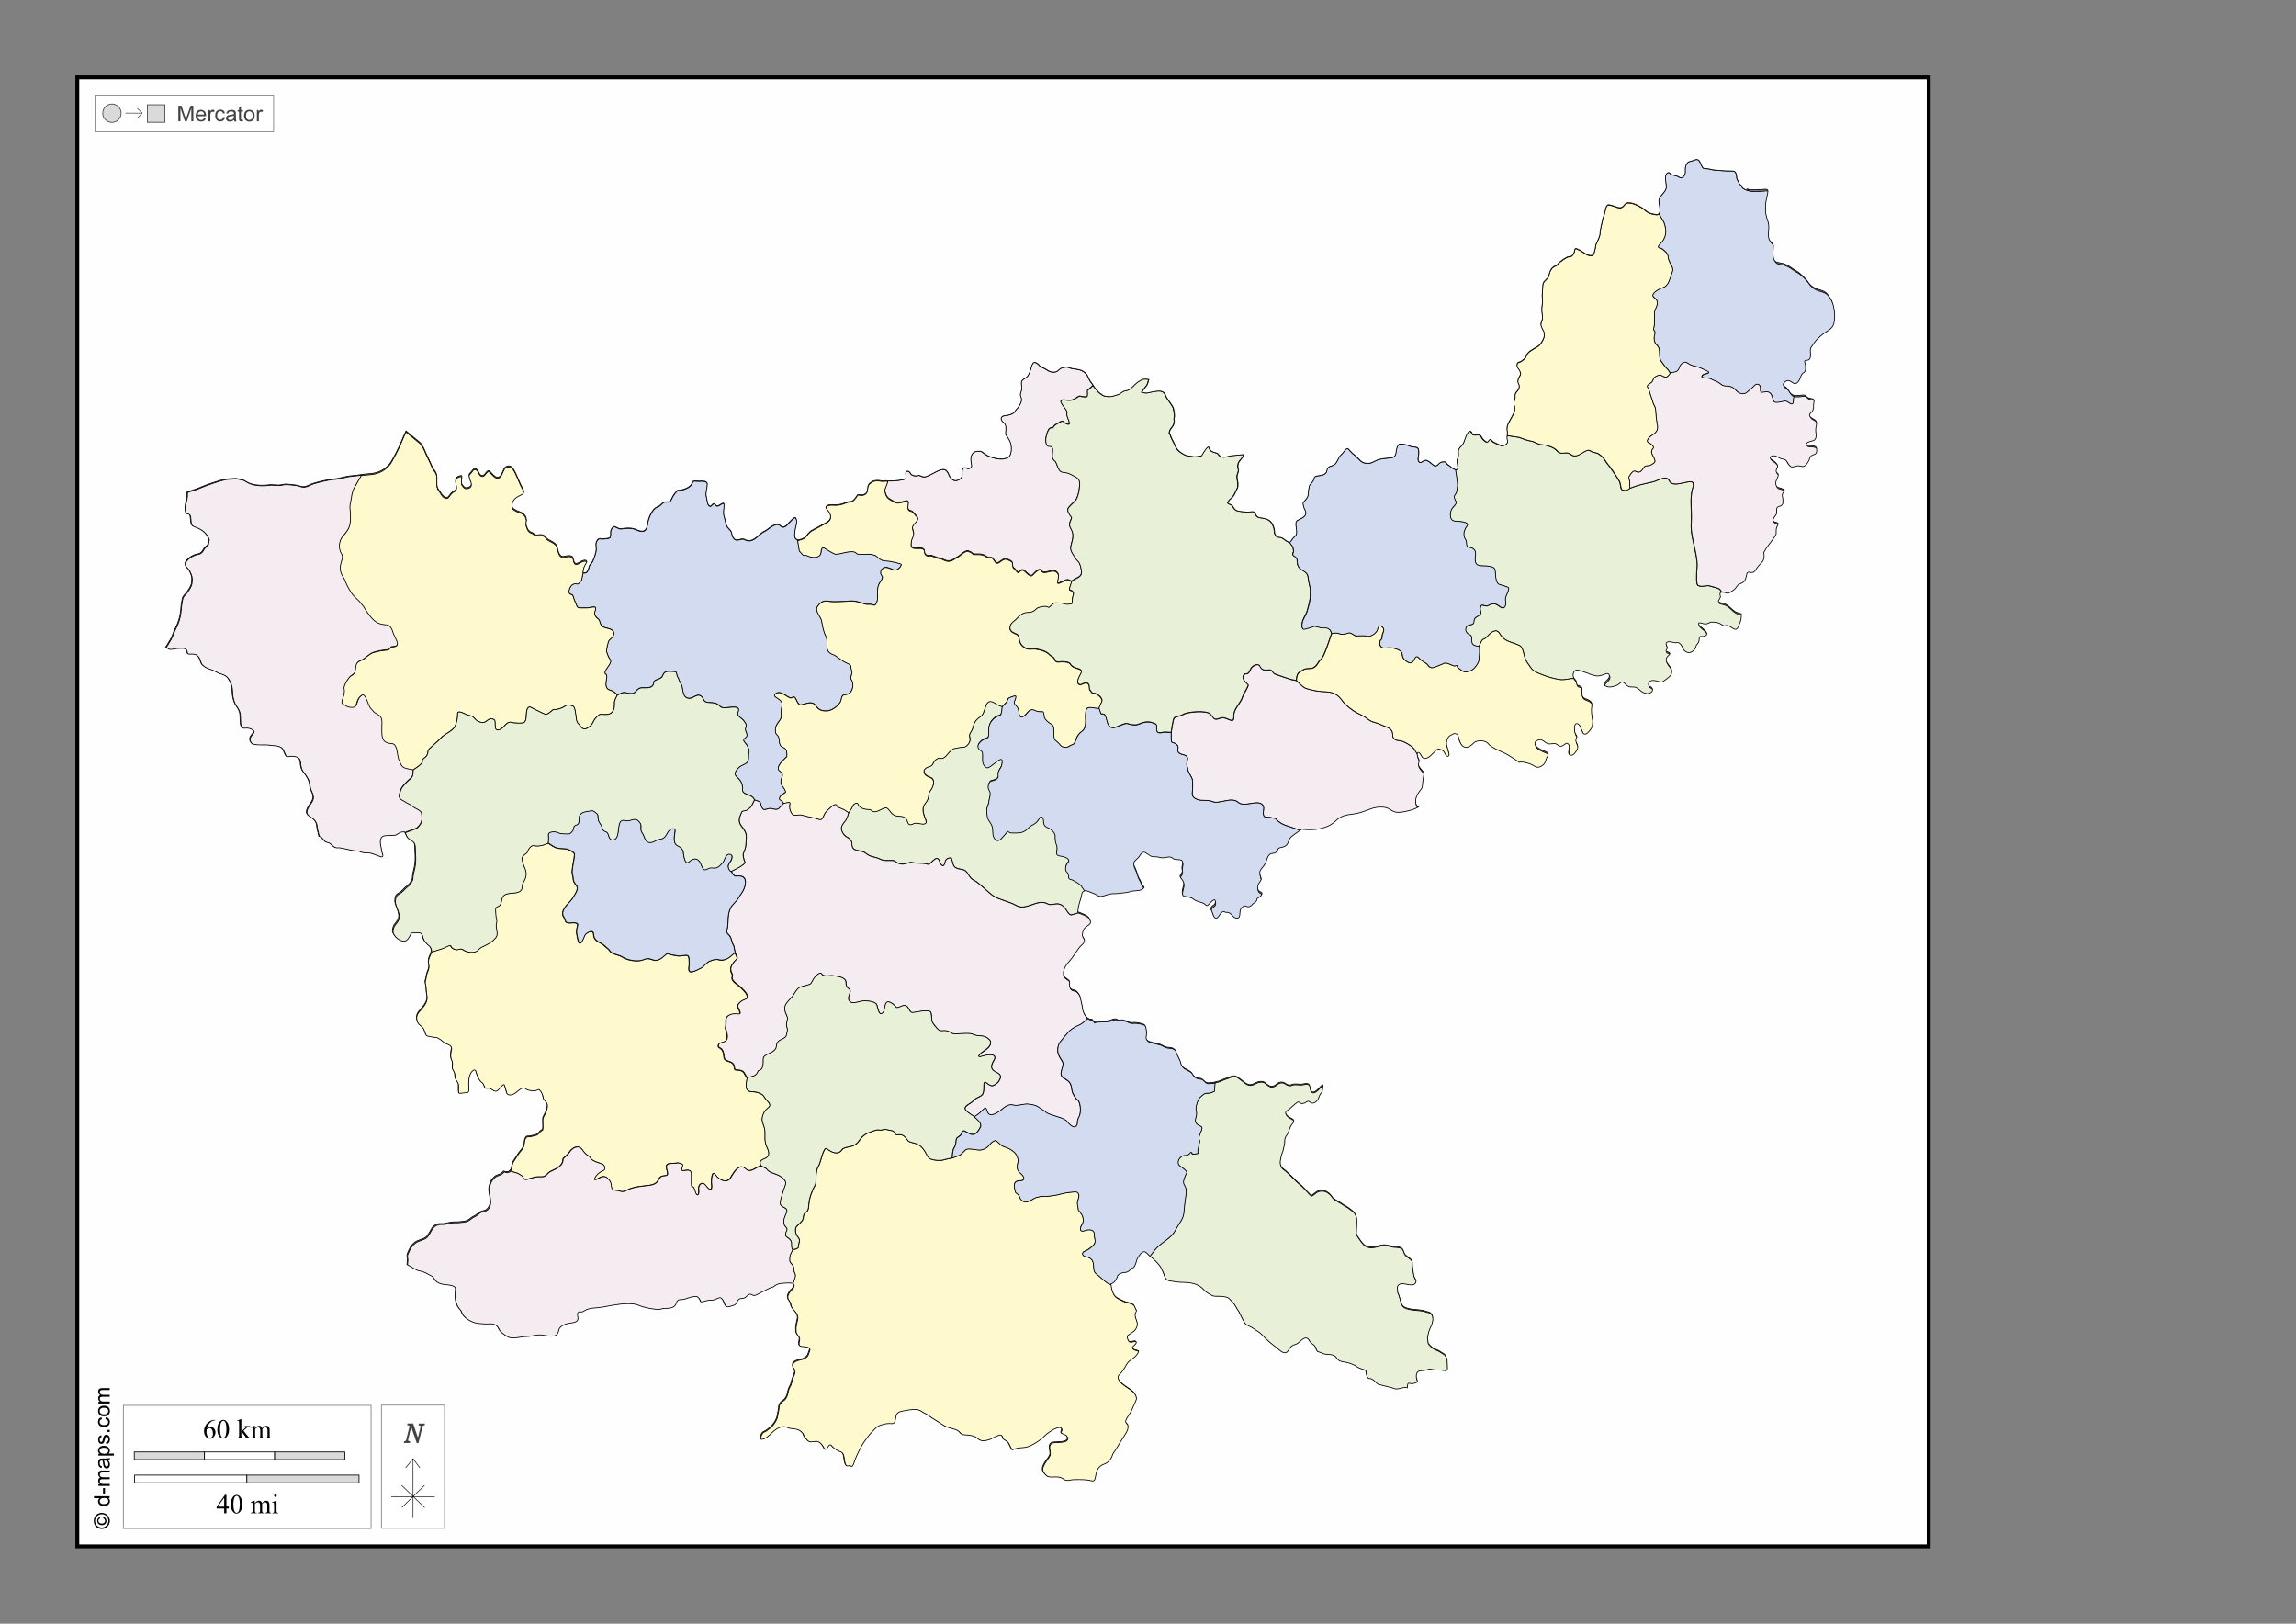 <?xml version="1.0" encoding="UTF-8"?>
<!DOCTYPE svg PUBLIC "-//W3C//DTD SVG 1.1//EN" "http://www.w3.org/Graphics/SVG/1.1/DTD/svg11.dtd">
<!-- Creator: CorelDRAW -->
<svg xmlns="http://www.w3.org/2000/svg" xml:space="preserve" width="297mm" height="210mm" version="1.1" style="shape-rendering:geometricPrecision; text-rendering:geometricPrecision; image-rendering:optimizeQuality; fill-rule:evenodd; clip-rule:evenodd"
viewBox="0 0 29700 21000"
 xmlns:xlink="http://www.w3.org/1999/xlink">
 <rect x="0" y="0" width="29700" height="21000" fill="#808080" stroke="none"/>
 <defs>
  <style type="text/css">
   <![CDATA[
    .str1 {stroke:black;stroke-width:10;stroke-opacity:0.502}
    .str3 {stroke:black;stroke-width:50}
    .str5 {stroke:#434242;stroke-width:10}
    .str0 {stroke:black;stroke-width:10}
    .str2 {stroke:black;stroke-width:10}
    .str6 {stroke:#2B2A29;stroke-width:7.62}
    .str4 {stroke:black;stroke-width:7.62}
    .fil9 {fill:none}
    .fil4 {fill:#FEFEFE}
    .fil11 {fill:#D9DADA}
    .fil0 {fill:#F4ECF0}
    .fil2 {fill:#E8F0D8}
    .fil1 {fill:#D2DBF0}
    .fil3 {fill:lemonchiffon}
    .fil8 {fill:#FEFEFE;fill-rule:nonzero}
    .fil7 {fill:#D9DADA;fill-rule:nonzero}
    .fil10 {fill:#434242;fill-rule:nonzero}
    .fil6 {fill:black;fill-rule:nonzero}
    .fil5 {fill:#FEFEFE;fill-rule:nonzero;fill-opacity:0.502}
   ]]>
  </style>
 </defs>
 <g id="Plan_x0020_1">
  <path class="fil0 str0" d="M11483 6226l-40 107c23,107 42,104 126,154 66,39 180,-48 180,7 0,41 -24,103 35,110 21,2 50,46 70,66 65,65 -79,88 -46,178 33,91 -23,79 -23,194 0,93 178,-6 174,90 -1,33 31,61 70,49 24,-7 84,32 134,37 43,4 91,71 185,4 30,-22 44,-19 81,-53 18,-16 70,-55 92,-47 58,20 27,12 73,42 7,4 109,-13 156,24 64,50 68,-19 114,59 50,84 89,-45 163,-19 117,41 45,74 87,115l9 5c71,93 36,35 98,18 37,-10 97,106 136,65 19,-20 87,-100 115,-55 40,64 148,-45 207,28 47,57 -63,181 64,113 93,-49 88,-2 124,-5l-3 2 6 -5c47,-37 111,-43 119,-99 5,-33 -16,-126 -42,-150 -32,-30 -49,-65 -71,-99 -43,-69 -25,-94 -5,-176 36,-149 -70,-151 -26,-246 29,-63 12,-47 -8,-83 -20,-35 -42,-64 -8,-102 76,-86 95,-64 126,-198 3,-15 4,-30 6,-45 20,-124 -16,-129 -113,-180 -66,-35 -110,-12 -139,-46 -36,-42 -40,-109 -66,-127 -76,-50 27,-193 -74,-189 -47,2 -44,-90 -39,-116 37,-172 84,-107 93,-127 16,-37 44,-42 70,-59 66,-45 55,-12 90,6 112,54 -1,-88 18,-134 18,-45 -163,-181 -28,-168 65,6 93,12 154,-30 44,-32 40,-17 71,-13 79,10 71,8 68,-80l73 -64 0 0c-6,-10 -13,-21 -22,-31 -37,-43 -40,-89 -72,-121 -54,-54 -108,-53 -178,-64 -28,-5 -45,-19 -69,-19 -102,-2 -100,58 -152,64 -79,9 -99,-34 -160,-57 -43,-16 -41,-34 -66,-51 -43,-29 -59,-21 -76,29 -17,51 -32,135 -87,161 -69,33 -42,70 -42,125 0,48 -32,75 -11,116 25,49 -17,110 -45,147 -15,11 -25,29 -34,44 -18,29 -93,49 -124,50 -65,3 -68,55 -21,91 61,47 5,144 36,169 15,13 32,48 42,66 11,18 22,67 22,87 1,40 -4,118 -52,132 -59,18 -37,17 -101,15 -27,-1 -57,-9 -84,-17 -70,-20 -79,-28 -139,-72 -12,-9 -24,-10 -39,-10 -35,1 -60,-1 -84,28 -26,31 -28,70 -23,108 2,21 16,58 3,71 -33,33 -64,6 -80,5 -48,-1 -36,72 -36,98 0,48 -79,89 -120,59 -64,-47 -41,-77 -86,-120 -47,-45 -152,31 -200,52 -43,19 -79,45 -124,21 -40,-21 -44,1 -81,-4 -30,-5 -46,-11 -60,-36 -9,-15 -29,-32 -45,-23 -40,22 14,76 -26,100 -21,13 -138,24 -167,25 -21,1 -37,-1 -55,-2l0 0z"/>
  <path class="fil1 str0" d="M9759 10346c115,36 58,27 100,104 29,53 70,-13 141,12 22,8 49,11 71,-2l67 -69 0 0c-10,-37 -51,-44 -53,-57 -11,-52 88,-78 79,-99 -39,-93 -88,-78 -45,-194 14,-38 -8,-51 -35,-74 -61,-49 70,-157 94,-182l1 -7c13,-161 -89,-72 -96,-189 -6,-105 -41,-66 -50,-125 -16,-105 74,-138 74,-199 0,-66 -3,-70 10,-141 19,-94 -142,-106 -86,-151 79,-64 173,80 217,47 46,-34 49,55 92,91 31,26 156,-73 214,16 38,59 95,74 161,64 60,-9 157,-80 167,-143 14,-84 36,-52 92,-75 61,-26 73,-132 46,-174 -29,-45 -5,-48 1,-97 6,-45 -11,-15 -13,-93 -23,-24 -32,-28 -62,-40 -50,-21 -135,-93 -158,-101 -147,-46 -53,-160 -111,-257 -17,-29 -41,-139 -46,-175 -7,-62 -99,-138 -53,-198 52,-68 88,-74 167,-59 31,6 205,-2 235,-6 102,-14 204,46 245,42 83,-9 87,42 116,-25 34,-77 -21,-171 50,-271 56,-79 1,-68 3,-112 1,-40 8,-42 35,-63 25,-19 87,4 110,17 77,41 127,-54 121,-65 -5,-9 -141,-39 -157,-40 -86,-6 -93,-3 -155,-56 -38,-32 -28,-16 -53,-27 -49,-22 -192,10 -213,-17 -48,-61 -211,15 -275,9 -16,-1 -113,-58 -127,-69 -42,-31 -57,-5 -59,42 -4,82 -115,78 -167,52 -76,-37 -22,40 -113,-66l-22 -137 0 0c-48,-20 -39,-60 -36,-101 4,-57 42,-130 12,-183 -18,-32 -106,89 -134,106 -79,48 -48,-87 -197,15 -43,29 -42,37 -97,62 -52,37 -113,116 -183,110 -68,-5 -39,-38 -127,-12 -48,14 -75,-19 -86,-63 -15,-61 -9,-41 -49,-87 -36,-40 -35,-92 -50,-137 -22,-65 -2,-107 -5,-169 -2,-46 -63,24 -91,19 -26,-5 -31,-56 -67,-11 -21,26 -28,11 -43,1 -10,-7 -25,-94 -27,-105 -11,-36 -1,-79 6,-115 3,-13 4,-41 5,-45 10,-44 -56,-50 -85,-46 -18,3 -86,-3 -89,-2 -29,10 -9,63 -109,101 -53,20 -42,13 -102,22 -29,29 -32,32 -55,66 -20,29 -28,81 -65,82 -64,2 -49,-9 -97,37 -32,30 -38,21 -63,37 -56,36 -100,145 -108,210 -4,33 -6,49 -28,78 -26,33 -88,12 -118,-3 -39,-20 -98,-23 -142,-18 -71,7 -60,17 -128,-19 -29,-15 -56,32 -60,53 -8,35 8,28 -9,85 -33,20 -51,12 -81,17 -40,7 -55,-19 -83,18 -31,42 -15,77 -15,118 0,39 -37,155 -63,180 -40,40 -26,60 -44,91 -20,34 -19,34 -64,33l0 0 -19 89c-71,94 -41,23 -117,57 -30,14 -78,124 -15,129 25,2 28,53 43,84 49,101 10,90 146,90 83,0 155,-49 113,53 -9,22 8,65 35,81 57,36 5,104 124,128 111,22 113,89 30,154 -18,14 -37,126 -37,147 37,105 20,53 51,112 27,50 -114,151 -58,184 32,19 -17,108 6,165 20,51 70,30 120,82 9,9 12,11 20,22l0 0c105,-53 81,-29 173,-20 79,8 68,-75 152,-75 60,0 141,11 147,-68 4,-46 95,-31 116,-90 27,-76 87,-51 160,-51 25,0 13,41 41,84 8,12 14,45 37,79 31,45 5,180 106,183 59,1 131,-104 187,20 29,64 134,4 204,77 36,37 78,24 123,20 46,-2 147,-24 118,55 -26,71 45,68 83,132 30,52 25,23 11,88 -8,39 49,83 -2,119 -54,38 7,59 29,108 39,88 10,58 12,145 3,98 -77,78 -131,136 -125,134 63,91 54,280 -4,79 127,49 154,133l0 0z"/>
  <path class="fil2 str0" d="M12966 9139c-13,163 -33,72 -116,155 -115,115 -6,234 -101,254 -48,10 -151,98 -58,152 58,34 -23,165 73,220 50,29 249,-237 194,-23 -6,24 -54,73 -44,121 13,65 -92,73 -99,79 -29,26 -40,84 -17,117 34,49 -7,110 -5,163 -35,90 -27,79 -22,154 7,102 79,89 75,234 -2,60 48,145 115,67 24,-27 38,-37 61,-71 29,-41 7,4 80,4 99,0 142,3 213,-72 40,-42 85,-33 131,-115 18,-34 54,-31 55,30 2,122 89,54 148,175 9,18 -8,68 19,134 35,88 -50,134 65,149 37,5 131,36 81,85 -25,25 -42,96 -9,122 37,29 0,89 51,94 24,3 115,56 131,81 13,19 45,57 56,85l0 0c-46,12 -40,44 -50,80 -21,70 -38,118 -44,193l0 0 -95 27c-27,-9 -41,-32 -55,-55 -98,-158 -175,-48 -253,-91 -128,-70 -269,101 -405,21 -80,-47 -214,-71 -288,-119 -68,-44 -193,-176 -248,-201 -89,-40 -72,-130 -163,-144 -123,-19 -104,-47 -134,-143 -4,-12 -73,-7 -81,42 -15,88 -57,48 -73,-1 -37,-115 -114,53 -155,35 -45,-20 -139,-9 -196,-22 -50,-12 -101,35 -165,15 -86,-26 -24,-47 -153,-41 -45,0 -67,-2 -108,-22 -66,-31 -114,-19 -176,-71 -70,-58 -185,-6 -181,-126 1,-33 -31,-70 -57,-80 -51,-22 -99,-101 -73,-151 43,-80 55,-47 88,-170l0 0c35,-51 39,-55 60,-102 4,-10 52,-40 61,-13 18,56 95,72 146,71 44,-1 26,72 173,-9 104,-57 68,97 220,97 152,0 60,156 184,95 45,-23 134,34 158,-13 15,-29 -88,-154 -11,-247 65,-78 28,-117 63,-161 38,-48 80,-149 -3,-176 -86,-28 -116,-112 -3,-141 52,-13 41,-66 84,-91 53,-30 15,-17 71,-14 35,2 77,-55 98,-80 70,-63 55,-42 124,-59 48,-12 84,14 131,-58 35,-52 -10,-90 16,-128 67,-99 14,-134 138,-220 77,-53 38,-273 200,-158 21,15 53,24 76,34l0 0z"/>
  <path class="fil3 str0" d="M11483 6226c-15,-1 -32,-2 -53,0 -12,2 -23,1 -35,-1 -32,-7 -79,-8 -108,8 -70,38 -56,61 -69,123 -9,43 -57,58 -94,50 -36,-8 -32,5 -54,35 -55,77 -68,40 -125,64 -46,20 -101,35 -152,31 -25,-2 -65,-4 -89,8 -44,23 -4,54 14,77 15,19 28,49 26,73 -3,63 -83,82 -129,112 -30,19 -50,25 -77,41 -42,24 -46,21 -80,57 -45,47 -20,46 -94,78 -15,-1 -33,13 -46,8l0 0 22 137c91,106 37,28 113,66 53,26 164,30 167,-52 2,-47 17,-73 59,-42 14,11 112,67 127,69 63,6 227,-70 275,-9 22,27 164,-5 213,17 25,11 15,-5 53,27 62,53 69,49 155,56 17,1 153,31 157,40 6,11 -44,106 -121,65 -23,-12 -86,-36 -110,-17 -28,22 -34,24 -35,63 -1,44 54,33 -3,112 -71,100 -16,195 -50,271 -29,67 -33,16 -116,25 -41,4 -143,-56 -245,-42 -30,4 -204,12 -235,6 -79,-15 -115,-10 -167,59 -46,60 46,136 53,198 4,37 28,146 46,175 57,97 -36,211 111,257 23,7 108,80 158,101 30,13 39,17 62,40 2,78 19,47 13,93 -6,50 -29,52 -1,97 27,43 15,149 -46,174 -56,24 -78,-9 -92,75 -11,62 -107,134 -167,143 -67,9 -124,-5 -161,-64 -58,-90 -183,10 -214,-16 -43,-36 -46,-126 -92,-91 -44,33 -138,-111 -217,-47 -55,45 105,57 86,151 -14,70 -10,74 -10,141 0,61 -90,94 -74,199 9,58 44,20 50,125 7,118 108,28 96,189l-1 7c-24,25 -155,133 -94,182 27,22 49,36 35,74 -43,116 6,101 45,194 9,21 -90,47 -79,99 3,13 44,20 53,57l0 0c155,-38 22,10 107,135 26,38 87,0 141,20 54,19 140,27 201,50 72,26 52,-59 113,-111 18,-15 117,-125 128,-57 2,15 83,33 113,59 2,2 37,24 37,24l0 0c35,-51 39,-55 60,-102 4,-10 52,-40 61,-13 18,56 95,72 146,71 44,-1 26,72 173,-9 104,-57 68,97 220,97 152,0 60,156 184,95 45,-23 134,34 158,-13 15,-29 -88,-154 -11,-247 65,-78 28,-117 63,-161 38,-48 80,-149 -3,-176 -86,-28 -116,-112 -3,-141 52,-13 41,-66 84,-91 53,-30 15,-17 71,-14 35,2 77,-55 98,-80 70,-63 55,-42 124,-59 48,-12 84,14 131,-58 35,-52 -10,-90 16,-128 67,-99 14,-134 138,-220 77,-53 38,-273 200,-158 21,15 53,24 76,34l0 0c70,-74 53,-44 74,-102 4,-11 101,-50 101,-31 0,67 -54,68 9,128 50,48 9,183 98,126 43,-27 65,-108 140,-71 97,47 111,-35 121,89 1,10 23,36 31,44 69,69 93,24 93,148 0,134 8,74 86,170 23,29 82,35 117,9 37,-28 57,1 86,-89 13,-40 36,-74 70,-98 74,-54 48,-139 53,-229 4,-77 17,-91 94,-79 21,3 59,10 80,10l0 0c0,-13 27,-68 34,-82 22,-41 -38,-91 -67,-105 -58,-28 -32,25 -90,-58 -1,-9 -2,-12 -2,-21 2,-116 -109,-39 -115,-40 -89,-16 14,-146 13,-165 -2,-64 -99,-26 -148,-108 -15,-26 -106,-28 -129,-24 -82,14 -58,-41 -89,-58 -45,-25 -50,-43 -78,-60 -43,-27 -77,-34 -126,-44 -71,-16 -109,12 -160,-18 -50,-30 -68,-63 -76,-119 -7,-48 -18,-53 -67,-73 -70,-29 -65,-92 -18,-138 15,-15 33,-25 49,-42 134,-148 158,-31 260,-133 21,-21 87,-31 112,-30 68,2 17,43 93,-26 33,-30 63,-17 90,-18 37,-1 88,18 93,18 75,-9 75,9 75,-60 0,-41 23,-76 15,-92 -38,-72 -82,26 -21,-146l3 -2c-35,3 -31,-45 -124,5 -127,68 -17,-56 -64,-113 -60,-73 -168,35 -207,-28 -28,-45 -96,35 -115,55 -40,41 -100,-75 -136,-65 -62,17 -27,74 -98,-18l-9 -5c-42,-42 30,-75 -87,-115 -74,-26 -113,104 -163,19 -46,-78 -50,-9 -114,-59 -47,-37 -149,-20 -156,-24 -45,-30 -15,-21 -73,-42 -22,-8 -74,31 -92,47 -38,34 -51,31 -81,53 -94,67 -142,0 -185,-4 -50,-4 -110,-44 -134,-37 -39,12 -71,-16 -70,-49 4,-96 -174,2 -174,-90 0,-115 56,-103 23,-194 -33,-90 111,-113 46,-178 -20,-20 -49,-64 -70,-66 -59,-7 -35,-69 -35,-110 0,-54 -114,33 -180,-7 -84,-50 -104,-47 -126,-154l40 -107 0 0z"/>
  <path class="fil0 str0" d="M15151 9474c-2,192 3,89 77,163 40,40 -45,94 79,124 103,25 24,87 50,151 9,21 0,43 26,87 52,87 45,86 45,187 0,72 -32,119 61,154 66,25 120,-4 197,28 89,36 244,-68 330,8 82,72 252,-42 318,35 26,31 4,73 9,119 6,56 42,31 104,45 97,22 30,1 94,51 28,22 60,39 93,50l208 70 0 0c83,8 165,12 252,-10 67,-17 124,-38 175,-86 118,-112 182,-81 315,-115 119,-30 182,-83 306,-75 137,9 99,102 304,54 77,-18 91,-19 162,-57 -10,-10 -31,-19 -35,-40 -23,-119 80,-182 82,-218 2,-42 16,-149 24,-184 -12,-14 -81,-87 -74,-111 19,-64 9,-42 -11,-103 -4,-13 -5,-26 -2,-36l0 0c-1,-2 -35,-56 -35,-57 -17,-52 -158,-130 -207,-130 -47,0 -85,-24 -83,-74 2,-93 -92,-100 -157,-133 -45,-22 -94,-29 -120,-42 -58,-30 -55,-47 -134,-84 -9,-6 -39,-20 -51,-25 -44,-20 -153,-104 -181,-146 -114,-169 -216,-106 -378,-144 -150,-35 -112,-28 -222,-126l0 0 -74 -15c-52,-16 -111,-37 -163,-55 -72,-25 -45,-16 -86,-60 -25,-26 -110,31 -148,-53 -22,-49 -104,-11 -124,39 -35,87 -58,39 -83,68 -49,56 50,122 53,131 7,21 -59,112 -71,154 -24,86 -119,154 -114,246 6,134 -88,2 -171,30 -93,32 -73,12 -133,-51 -51,-53 -300,-29 -351,4 -40,26 -105,23 -119,50 -16,30 -30,152 -37,183l0 0z"/>
  <path class="fil1 str0" d="M12966 9139c70,-74 53,-44 74,-102 4,-11 101,-50 101,-31 0,67 -54,68 9,128 50,48 9,183 98,126 43,-27 65,-108 140,-71 97,47 111,-35 121,89 1,10 23,36 31,44 69,69 93,24 93,148 0,134 8,74 86,170 23,29 82,35 117,9 37,-28 57,1 86,-89 13,-40 36,-74 70,-98 74,-54 48,-139 53,-229 4,-77 17,-91 94,-79 21,3 59,10 80,10l0 0c29,69 12,74 51,73 72,-3 16,233 183,163 180,-76 89,-25 236,-22 45,1 121,-65 220,-28 9,3 45,13 47,23 29,7 -38,136 86,101 4,-1 19,-3 24,-4l84 5 0 0c-2,192 3,89 77,163 40,40 -45,94 79,124 103,25 24,87 50,151 9,21 0,43 26,87 52,87 45,86 45,187 0,72 -32,119 61,154 66,25 120,-4 197,28 89,36 244,-68 330,8 82,72 252,-42 318,35 26,31 4,73 9,119 6,56 42,31 104,45 97,22 30,1 94,51 28,22 60,39 93,50l208 70 0 0c-14,10 -123,86 -136,100 -49,52 -22,96 -91,126 -27,12 -67,7 -77,31 -19,44 -36,52 -83,58 -31,4 -47,34 -58,62 -21,56 -6,40 -43,95 -24,36 -58,56 -52,100 11,86 44,43 -18,140 -3,3 -4,6 -5,10 -10,33 -7,74 29,87 55,20 -5,67 -32,82 -26,14 5,28 -48,63 -27,17 -23,23 -36,33 -58,45 -66,-22 -111,17 -45,39 -31,62 -39,110 -9,59 -66,37 -91,7 -59,-70 -76,-33 -103,-52 -23,-17 -56,23 -67,40 -28,48 -56,62 -81,4 -15,-34 -9,-39 -31,-77 -5,-55 58,-44 58,-95 0,-54 -36,-17 -57,1 -36,31 -43,65 -74,32 -31,-33 -106,-30 -150,-68 -28,-24 -81,-35 -117,-38 -34,-3 -34,-55 -29,-79 15,-79 37,-88 -14,-151 -37,-47 0,-42 12,-86 6,-22 -11,-41 2,-92 27,-101 -85,-45 -127,-86 -41,-40 -102,11 -167,-10 -40,-13 -76,-3 -110,-14 -1,0 -62,-39 -64,-40 -36,-30 -60,-3 -82,31 -47,75 -112,64 -59,165 19,37 29,94 48,127 21,36 16,28 31,67 12,34 40,40 34,53 -22,46 -104,41 -145,46 -39,11 -80,21 -120,24 -31,2 -74,10 -102,10 -82,1 -68,3 -148,27 -81,25 -79,-10 -139,-30 -22,-7 -90,-40 -109,-35l0 0c-12,-27 -44,-65 -56,-85 -17,-25 -107,-78 -131,-81 -52,-5 -14,-65 -51,-94 -33,-25 -16,-97 9,-122 50,-49 -44,-81 -81,-85 -115,-15 -30,-61 -65,-149 -26,-66 -10,-116 -19,-134 -60,-121 -146,-53 -148,-175 -1,-60 -37,-63 -55,-30 -45,83 -91,73 -131,115 -71,75 -114,72 -213,72 -73,0 -51,-45 -80,-4 -24,34 -37,43 -61,71 -67,78 -117,-7 -115,-67 4,-145 -68,-132 -75,-234 -5,-75 -13,-64 22,-154 -2,-53 39,-114 5,-163 -23,-33 -12,-91 17,-117 7,-6 113,-14 99,-79 -10,-48 38,-97 44,-121 55,-214 -144,52 -194,23 -96,-55 -15,-186 -73,-220 -93,-54 10,-142 58,-152 95,-20 -14,-138 101,-254 83,-83 103,8 116,-155l0 0z"/>
  <path class="fil2 str0" d="M14140 4988l-73 64c2,87 10,89 -68,80 -30,-4 -26,-18 -71,13 -61,43 -89,37 -154,30 -135,-13 47,123 28,168 -19,46 93,188 -18,134 -36,-17 -25,-50 -90,-6 -26,18 -54,22 -70,59 -8,20 -56,-45 -93,127 -6,26 -8,118 39,116 101,-4 -2,139 74,189 26,17 30,84 66,127 29,34 73,11 139,46 97,51 132,56 113,180 -2,15 -3,30 -6,45 -31,134 -50,112 -126,198 -34,38 -11,67 8,102 20,35 37,20 8,83 -43,95 62,96 26,246 -20,82 -38,108 5,176 22,34 39,70 71,99 26,24 46,117 42,150 -8,56 -72,62 -119,99l-6 5 0 0c-61,172 -17,73 21,146 8,15 -15,51 -15,92 0,69 0,51 -75,60 -5,1 -56,-19 -93,-18 -27,1 -57,-12 -90,18 -76,69 -25,28 -93,26 -25,-1 -92,10 -112,30 -102,102 -126,-15 -260,133 -15,17 -33,27 -49,42 -46,46 -52,109 18,138 50,21 61,26 67,73 8,56 26,89 76,119 51,30 88,3 160,18 49,11 83,17 126,44 28,18 33,35 78,60 31,17 7,72 89,58 23,-4 114,-2 129,24 49,82 146,45 148,108 1,19 -102,149 -13,165 6,1 117,-76 115,40 0,10 1,12 2,21 58,82 32,30 90,58 30,14 90,64 67,105 -7,13 -34,68 -34,82l0 0c29,69 12,74 51,73 72,-3 16,233 183,163 180,-76 89,-25 236,-22 45,1 121,-65 220,-28 9,3 45,13 47,23 29,7 -38,136 86,101 4,-1 19,-3 24,-4l84 5 0 0c7,-31 21,-153 37,-183 14,-26 78,-23 119,-50 51,-33 301,-57 351,-4 60,63 40,83 133,51 83,-29 177,103 171,-30 -4,-92 90,-160 114,-246 12,-42 78,-133 71,-154 -3,-9 -102,-75 -53,-131 25,-29 48,20 83,-68 20,-51 102,-88 124,-39 38,84 123,27 148,53 41,43 13,34 86,60 52,18 111,39 163,55l74 15 0 0c0,-41 7,-91 47,-113 49,-28 52,-41 118,-41 101,0 107,-87 151,-119 44,-32 115,-272 140,-337l0 0 -19 -43c-14,-2 -14,-34 -86,-29 -35,3 -114,-25 -123,-21 -51,21 -73,24 -122,37 -45,12 -37,-68 -30,-92 22,-75 52,-86 72,-178l2 -7c24,-84 31,-127 31,-211 0,-55 -27,-125 -29,-168 -6,-131 -143,-72 -143,-227 0,-65 -57,-52 -57,-84 0,-40 21,0 2,-95l-43 -58 0 0c-11,8 -66,-33 -77,-42 -61,-50 -85,12 -119,-77 0,-12 -4,-53 -8,-65 -30,-100 -79,-120 -177,-133 -88,-12 -39,-88 -112,-79 -54,7 -52,8 -105,1 -68,-9 -105,-2 -137,-67 -19,-38 -79,-28 -64,-57 28,-53 59,-44 93,-121 28,-63 40,-60 35,-135 -2,-5 -5,-20 -6,-27 -5,-38 -10,-55 5,-91 26,-64 -12,-51 6,-126 10,-42 116,-125 48,-114 -57,9 -131,7 -183,23 -116,35 -109,-36 -145,-44 -115,-25 -77,-63 -106,-79 -19,-10 -83,104 -89,114 -41,6 -85,16 -105,11 -37,-10 -71,0 -123,-28 -111,-62 -93,-88 -153,-196 -24,-42 -17,-61 -37,-81 8,-65 53,-70 64,-135 6,-35 -8,-40 4,-80 1,-25 -7,-75 -12,-100 -9,-41 -90,-133 -99,-161 -28,-88 -97,-69 -170,-58 -65,11 -70,27 -143,5 14,-22 33,-48 59,-79 16,-19 25,-50 33,-85 -5,-1 -30,-5 -35,-5 -62,1 -46,3 -93,29 -59,33 -105,114 -163,120 -60,6 -62,41 -122,56 -45,11 -63,25 -111,21 -32,-2 -33,-2 -70,-14 -7,-7 -19,-16 -28,-21 -44,-28 -28,-28 -56,-55 -21,-19 -31,-38 -43,-57l0 0z"/>
  <path class="fil3 str0" d="M9667 13939c-14,75 -43,184 67,182 44,-1 108,18 139,48 11,11 20,36 48,64 89,89 1,86 -33,150 -69,130 9,145 9,275 0,59 -5,85 10,142 15,55 93,151 -28,192 -23,8 -45,25 -45,50l9 35 0 0c-42,10 -60,27 -94,44 -111,56 -96,-48 -179,-29 -45,11 -96,94 -119,135 -50,88 -160,28 -196,-31 -48,-78 -58,75 -53,108 16,98 -23,99 -73,30 -52,-71 -101,-2 -94,44 13,86 -26,93 -41,43 -30,-102 -34,-60 -53,-82 -4,-5 -1,-136 -2,-158 -4,-92 -119,-17 -122,-50 -7,-72 55,-64 -48,-92 -30,3 -54,7 -85,7 -151,0 18,156 -86,159 -95,3 -63,69 -131,104 -80,41 -220,14 -351,79 -90,45 -85,9 -144,7 -97,-4 -48,-72 -88,-126 -50,-68 -87,-66 -159,-22 -19,12 -48,13 -39,-5 44,-92 127,-104 130,-115 14,-68 -29,-74 -78,-90 -120,-39 -91,-67 -128,-88 -39,-23 -55,-44 -81,-80 -54,-74 -133,-23 -172,40 -19,30 -76,70 -76,78 5,117 -159,148 -187,179 -56,61 -62,53 -138,53 -67,0 -151,51 -175,31 -43,-37 12,-21 -85,-76l-95 -28 0 0c11,-12 18,-28 20,-46 10,-76 25,-74 59,-131 20,-35 40,-61 66,-92 51,-60 27,-98 50,-147 20,-43 40,-19 74,-30 22,-7 72,-14 86,-26 35,-31 14,-27 65,-59 10,-51 -8,-132 8,-163 21,-39 76,-142 41,-183 -61,-72 -27,-35 -54,-108 -11,-29 -27,-46 -42,-60 -8,1 -39,15 -47,17 -30,5 -72,-2 -101,-12 -36,-13 -19,-36 -82,-16 -45,29 -90,85 -146,83 -53,-1 -44,-51 -59,-89 -16,-41 -6,-68 -53,-19 -39,41 -54,86 -114,41 -54,-41 -69,-6 -92,-25 -28,-24 -6,-44 -55,-79 -16,-11 -41,-60 -49,-79 -11,-26 -13,-44 -21,-63 -13,-32 -53,13 -61,28 -24,41 -25,74 -28,118 -3,34 5,53 3,82 -3,53 -8,56 -49,56 -21,0 -70,13 -81,4 -12,-9 -8,-93 -8,-109 1,-35 -47,-66 -46,-116 1,-63 -31,-63 -33,-109 -3,-68 14,-42 -14,-109 -15,-36 -6,-96 4,-133 6,-23 -21,-46 -41,-52 -48,-14 -58,-29 -97,-61 -60,-43 -47,-24 -111,-36 -68,-13 -78,-1 -99,-76 -23,-80 -90,-65 -102,-156 -9,-62 16,-87 52,-129 44,-51 92,-108 79,-180 -9,-51 -10,-60 -12,-112 -1,-32 -13,-34 -11,-73 5,-12 13,-46 14,-58 5,-45 19,-65 31,-104 18,-57 -29,-84 23,-183 6,-12 10,-26 11,-40l0 0 151 -48c150,-76 55,-15 155,15 44,13 65,-25 107,6 46,34 154,48 192,-2 41,-53 134,-53 220,-151 55,-62 -12,-134 17,-205 7,-16 -10,-54 -10,-83 0,-43 -21,-111 24,-120 40,-8 48,-66 53,-96 26,-142 273,-7 264,-180 -2,-40 89,-99 29,-228 -10,-21 -41,-108 -33,-130 8,-20 45,-50 64,-61 14,-36 33,-80 75,-94 10,-3 84,27 198,-31l0 0c121,80 105,67 236,77 18,1 108,39 108,70 0,62 -43,217 -27,259 21,56 -7,74 51,143 40,47 -23,122 -52,171 -4,8 -4,8 -10,15 -45,52 -156,146 -101,223 28,39 6,82 86,77 38,-2 112,-13 92,43 -22,63 -8,111 5,170 30,134 81,-46 94,-61 27,-30 106,-77 109,-5 4,99 94,96 148,154 18,19 44,31 63,61 28,44 119,50 159,77 67,46 205,69 279,35 112,-51 125,80 266,-49 54,-50 41,-19 105,-11 80,10 56,22 152,6 72,-12 61,30 65,92 5,63 -47,167 99,98 107,-50 59,-34 138,-99 6,-5 9,-7 16,-11 130,-59 113,-5 197,-23 56,-12 95,-55 137,-90l4 -4 0 0c54,110 27,57 -33,151 -58,91 16,122 -2,160 -14,32 19,69 43,86 36,26 236,182 115,213 -33,9 -104,60 -85,98 76,153 -13,50 -115,104 -59,31 -32,68 -42,135 -1,9 -4,24 -4,33 86,245 -90,144 -93,227 -1,45 63,-2 75,145 6,72 102,39 128,109 7,19 0,24 12,51 9,19 98,-13 129,62 5,12 30,48 30,48l0 0z"/>
  <path class="fil0 str0" d="M9759 10346c115,36 58,27 100,104 29,53 70,-13 141,12 22,8 49,11 71,-2l67 -69 0 0c155,-38 22,10 107,135 26,38 87,0 141,20 54,19 140,27 201,50 72,26 52,-59 113,-111 18,-15 117,-125 128,-57 2,15 83,33 113,59 2,2 37,24 37,24l0 0c-33,123 -45,90 -88,170 -26,49 22,129 73,151 26,11 58,47 57,80 -4,120 111,68 181,126 62,52 110,40 176,71 41,20 63,22 108,22 129,-5 67,15 153,41 64,20 115,-27 165,-15 57,13 151,2 196,22 41,18 118,-151 155,-35 15,49 58,89 73,1 8,-50 77,-54 81,-42 30,97 11,124 134,143 91,14 74,104 163,144 55,25 180,157 248,201 74,48 208,72 288,119 136,80 277,-91 405,-21 78,43 155,-67 253,91 15,23 28,46 55,55l95 -27 0 0c7,1 14,4 21,7 45,20 113,38 134,89 44,105 -88,52 -96,205 -2,32 71,65 -12,132 -35,29 -97,134 -129,174 -56,69 -108,113 -104,205 2,43 80,61 80,92 0,60 -10,98 62,108 32,4 76,67 79,106 1,15 22,91 25,123 3,39 27,97 63,128l0 0c-8,4 -34,29 -42,35 -79,67 -77,39 -161,97 -9,8 -15,10 -24,17 -21,15 -140,158 -148,180 -34,92 -8,144 42,218 46,70 -71,168 24,223 81,47 93,69 104,162 4,31 48,105 68,116 47,28 50,175 24,217 -43,73 -1,95 -47,132 -29,23 -97,-46 -108,-64 -39,-59 -225,-77 -277,-124 -29,-27 -26,-19 -53,-37 -76,-52 -72,-50 -161,-65 -69,-11 -149,27 -200,12 -87,-24 -130,43 -195,85 -198,128 -121,-101 -196,-33 -53,47 -28,39 -117,97l0 0c-4,-4 -6,-7 -12,-10 -22,-11 -120,-75 -109,-105 14,-38 67,-52 104,-89 58,-58 77,-41 116,-79 49,-47 -8,-208 63,-152 63,49 76,44 144,-11 4,-6 8,-14 12,-19 57,-90 -20,-94 -68,-131 -65,-51 4,-125 13,-156 21,-72 -112,-47 -145,-36 -120,41 -34,-39 4,-62 45,-28 123,-91 72,-147 -61,-67 -136,-41 -180,-58 -70,-26 -64,-22 -138,-22 -33,0 -139,10 -157,1 -71,-37 -63,-40 -159,-36 -24,-10 -32,-19 -48,-38 -94,-108 -49,-85 -73,-194 -13,-58 -193,-4 -240,-4 -54,0 -40,-126 -142,-82 -88,38 -55,11 -111,-29 -122,-88 -89,63 -125,108 -52,65 -70,-54 -81,-91 -14,-49 -112,-56 -154,-57 -66,-1 -142,40 -180,19 -88,-49 30,-138 -29,-175 -24,-15 -39,-47 -37,-73 5,-76 -95,-83 -147,-94 -63,-13 -138,19 -167,-24 -28,-41 -101,53 -110,71 -36,68 -26,57 -86,75 -99,31 -97,7 -167,121 -4,9 -6,11 -12,19 -77,90 -140,121 -78,248 31,63 -15,78 1,141 19,72 5,48 -2,106 -10,79 -124,44 -132,153 -7,98 -173,91 -170,165 7,171 -61,137 -68,159 -24,68 -65,62 -139,82l0 0c0,-1 -25,-36 -30,-48 -31,-75 -120,-43 -129,-62 -12,-27 -5,-32 -12,-51 -26,-70 -123,-37 -128,-109 -12,-147 -77,-100 -75,-145 3,-83 178,18 93,-227 0,-8 2,-24 4,-33 10,-67 -16,-103 42,-135 102,-54 191,48 115,-104 -19,-38 52,-89 85,-98 121,-32 -80,-187 -115,-213 -24,-17 -57,-54 -43,-86 17,-39 -57,-70 2,-160 60,-94 87,-41 33,-151l0 0 -17 -85c-12,-16 -28,-65 -33,-85 -15,-62 -61,-68 -58,-100 4,-44 14,-44 16,-117 0,-81 9,-176 68,-236 73,-73 61,-79 115,-155 32,-45 76,-172 4,-202 -78,-33 -88,38 -145,-69l0 0c2,-1 200,-89 175,-124 -7,-10 -27,-83 -19,-104 41,-109 28,-69 38,-181 8,-85 -15,-113 -64,-178 -46,-62 -25,-112 4,-176 14,-32 39,-6 81,-37 13,-9 50,-40 52,-55l34 -69 0 0z"/>
  <path class="fil1 str0" d="M9458 11270c57,107 66,36 145,69 72,30 29,157 -4,202 -53,75 -42,82 -115,155 -59,59 -68,155 -68,236 -1,73 -12,73 -16,117 -3,32 43,38 58,100 5,20 20,69 33,85l17 85 0 0 -4 4c-41,35 -80,78 -137,90 -84,18 -67,-36 -197,23 -7,3 -10,6 -16,11 -79,65 -32,49 -138,99 -146,69 -94,-35 -99,-98 -5,-62 7,-104 -65,-92 -95,16 -71,4 -152,-6 -64,-8 -51,-39 -105,11 -141,130 -154,-2 -266,49 -74,34 -212,10 -279,-35 -41,-28 -132,-33 -159,-77 -19,-30 -45,-42 -63,-61 -55,-58 -144,-54 -148,-154 -3,-71 -82,-25 -109,5 -13,15 -64,195 -94,61 -13,-59 -28,-107 -5,-170 20,-56 -54,-45 -92,-43 -80,5 -58,-38 -86,-77 -54,-76 57,-170 101,-223 6,-7 6,-7 10,-15 29,-49 91,-124 52,-171 -59,-69 -31,-87 -51,-143 -16,-42 27,-197 27,-259 0,-32 -90,-69 -108,-70 -131,-10 -115,3 -236,-77l0 0c10,-72 5,-58 3,-110 -1,-44 99,-46 135,-22 16,11 132,17 145,8 77,-58 23,-96 82,-111 85,-21 -41,-152 144,-176 73,-10 62,-20 118,25 42,34 -6,65 53,143 34,45 2,73 74,99 40,15 19,112 91,101 109,-16 17,-288 153,-249 75,22 130,-70 196,37 24,39 -12,81 28,128 34,41 28,177 177,92 58,-34 93,10 149,-106 18,-38 108,-79 95,-8 -43,231 61,154 98,240 2,4 4,8 7,11 2,17 14,191 73,141 47,-40 95,-61 138,-7 34,42 31,140 103,98 79,-47 92,46 202,-89 16,-19 38,-132 103,-96 29,16 7,71 -7,89 -32,41 -42,71 -9,117 3,4 15,13 19,14l0 0z"/>
  <path class="fil0 str0" d="M5345 9950c-1,113 -21,95 -89,165 -56,58 -68,75 -88,149 -21,76 40,74 80,107 14,12 57,24 92,55 30,26 115,50 115,95 8,90 5,119 -57,181 -18,18 -150,54 -157,65l0 0c-69,-5 -67,20 -118,41 -18,7 -114,2 -150,10 -53,13 -52,87 -41,128 8,31 7,36 11,66 2,21 38,80 -5,78 -1,0 -93,-34 -100,-37 -59,-26 -107,-8 -154,-24 -39,-13 -26,-16 -73,-17 -58,-2 -194,-45 -233,-40 -59,8 -87,-57 -120,-65 -46,-12 -40,-8 -70,-41 -24,-26 -16,-27 -57,-45 -6,-31 -15,-61 -23,-96 -1,-4 -9,-62 -9,-62 -37,-128 -218,-75 -74,-273 73,-100 -10,-138 -14,-233 -2,-53 -43,-119 -77,-160 -78,-92 -4,-182 -107,-204 -114,-25 -103,54 -154,-78 -28,-73 -118,-59 -187,-71 -50,-8 -199,10 -228,-27 -74,-91 66,-133 20,-167 -108,-79 -167,74 -167,-183 0,-91 -57,-122 -79,-188 -43,-127 1,-159 -62,-278 -42,-80 -112,-69 -165,-103 -35,-23 -111,-43 -131,-55 -45,-27 -65,-42 -80,-94 -44,-148 -167,-33 -171,-114 -3,-57 -67,-40 -109,-41 -43,-1 -100,24 -128,5 -14,-10 -26,-17 -37,-26l0 0c12,-8 13,-16 40,-60 12,-16 36,-61 43,-79 16,-45 27,-69 48,-112 32,-64 49,-119 60,-190 6,-40 7,-89 14,-125 13,-72 5,-74 60,-131l4 -5c29,-40 62,-82 67,-133 7,-72 1,-85 -29,-148 -20,-41 -49,-40 -55,-87 -8,-60 107,-125 158,-131 71,-9 68,-64 105,-93 50,-38 26,-38 45,-96 -4,-10 -7,-16 -11,-26 -31,-68 -103,-113 -172,-135 -63,-20 -50,-66 -57,-116 -5,-34 -4,-49 -38,-54 -43,-7 -31,-105 -25,-134 13,-68 23,-73 19,-147 64,-24 125,-38 188,-67 49,-22 242,-90 320,-102l0 0c9,-1 17,-2 23,-2 32,1 91,-12 129,-1 46,13 54,0 106,36 83,56 222,54 316,40 10,-1 103,7 110,6 108,-22 95,-11 189,-4 92,6 102,55 212,-3 47,-25 244,-70 301,-72 76,-3 157,-36 242,-42 40,-3 79,-9 119,-15l0 0 -97 169c-36,91 -21,94 -40,168 -20,79 -2,108 -2,189 0,132 -17,164 -102,263 -49,58 -56,155 -15,220 51,81 -82,151 30,315 11,16 34,85 56,121 65,110 49,87 141,176 16,15 42,53 60,73 19,34 67,106 95,137 66,75 105,92 205,99 42,3 70,60 78,94 13,55 102,162 34,185 -62,21 -43,-16 -88,44 -3,4 -99,11 -121,17 -83,21 -92,15 -159,68 -48,38 -35,34 -94,60 -93,41 -14,143 -110,190 -33,16 -104,132 -93,169 21,73 -55,174 -19,194 45,26 66,49 128,46 75,-3 29,-94 117,-156 56,-39 82,134 121,172 41,40 24,40 85,74 71,39 56,92 56,164 0,114 -12,207 128,214 86,4 66,181 98,217 17,19 8,92 100,107 18,3 64,15 80,15l0 0z"/>
  <path class="fil3 str0" d="M7542 7414l-19 89c-71,94 -41,23 -117,57 -30,14 -78,124 -15,129 25,2 28,53 43,84 49,101 10,90 146,90 83,0 155,-49 113,53 -9,22 8,65 35,81 57,36 5,104 124,128 111,22 113,89 30,154 -18,14 -37,126 -37,147 37,105 20,53 51,112 27,50 -114,151 -58,184 32,19 -17,108 6,165 20,51 70,30 120,82 9,9 12,11 20,22l0 0 -23 47c-2,11 -14,34 -13,45 14,221 -163,140 -192,159 -83,55 -77,107 -114,141 -110,100 -123,7 -168,-30 -33,-27 -19,-206 -66,-222 -56,-19 -72,-20 -121,15 -19,13 -95,37 -112,30 -27,-11 -72,66 -120,63 -9,-1 -109,-50 -110,-51l-6 -2c-20,-8 -83,-45 -88,-44 -76,24 -11,183 -84,208 -19,6 -117,2 -126,-1 -100,-39 -107,70 -186,90 -82,21 -32,-108 -63,-130 -33,-23 -71,-9 -99,17 -39,37 -110,13 -140,-18 -50,-52 -27,-39 -105,-59 -17,-4 -131,-77 -129,-18 2,53 -11,100 -27,150 -24,74 -145,108 -193,169 -22,28 -159,138 -161,156 -8,102 -64,89 -75,126 26,40 -107,117 -118,124l0 0c-15,0 -62,-12 -80,-15 -92,-16 -83,-89 -100,-107 -32,-36 -12,-213 -98,-217 -140,-6 -128,-100 -128,-214 0,-72 16,-125 -56,-164 -61,-33 -43,-33 -85,-74 -40,-38 -65,-211 -121,-172 -88,62 -42,153 -117,156 -63,3 -84,-21 -128,-46 -35,-20 41,-121 19,-194 -11,-37 60,-153 93,-169 96,-46 17,-149 110,-190 59,-26 46,-22 94,-60 67,-53 76,-47 159,-68 22,-6 117,-13 121,-17 45,-60 26,-23 88,-44 67,-23 -21,-130 -34,-185 -8,-34 -36,-92 -78,-94 -100,-7 -139,-25 -205,-99 -28,-31 -76,-102 -95,-137 -18,-20 -44,-58 -60,-73 -92,-89 -76,-66 -141,-176 -21,-36 -45,-105 -56,-121 -112,-164 22,-235 -30,-315 -41,-65 -34,-163 15,-220 84,-99 102,-131 102,-263 0,-80 -18,-110 2,-189 18,-73 4,-77 40,-168l97 -169 0 0c29,-4 59,-8 89,-10 113,-6 189,-35 268,-116 41,-42 138,-240 161,-300 18,-45 39,-91 61,-138l189 156c12,27 20,30 33,52 16,28 21,46 34,76 23,52 55,109 75,161 30,75 69,71 69,170 0,27 -3,67 1,91l0 5c15,56 24,43 45,83 17,33 66,92 104,53 7,-7 20,-28 31,-40 32,-34 15,-17 50,-39 50,-31 -5,-91 14,-148 9,-28 41,-42 69,-43 27,-1 -20,95 19,124 10,8 19,37 57,32 34,-5 63,-23 52,-62 -8,-28 -32,-80 -27,-103 5,-26 26,-28 43,-58 26,-44 65,-20 80,18 21,53 59,68 93,15 13,-19 38,-46 57,-18 10,15 56,61 73,68 76,32 88,-91 117,-119 34,-33 79,-29 106,10 48,69 76,172 119,246 19,32 36,75 -7,94 -58,26 -118,59 -125,132 -4,42 22,52 54,70 23,14 66,19 95,45 28,25 31,46 39,82 -14,58 -6,63 14,113 6,15 29,37 45,42 53,15 29,47 104,34 43,-7 72,5 95,41 23,35 127,49 141,123 7,39 25,124 77,117 37,-5 117,-32 127,24 14,75 31,83 97,42 18,-11 76,-36 80,2 1,6 -27,47 -33,64 -12,34 -10,45 -17,78l0 0z"/>
  <path class="fil2 str0" d="M9458 11270c2,-1 200,-89 175,-124 -7,-10 -27,-83 -19,-104 41,-109 28,-69 38,-181 8,-85 -15,-113 -64,-178 -46,-62 -25,-112 4,-176 14,-32 39,-6 81,-37 13,-9 50,-40 52,-55l34 -69 0 0c-28,-84 -158,-54 -154,-133 9,-189 -179,-146 -54,-280 54,-58 134,-38 131,-136 -2,-87 27,-57 -12,-145 -22,-49 -83,-71 -29,-108 51,-36 -6,-80 2,-119 14,-66 19,-36 -11,-88 -38,-64 -109,-62 -83,-132 29,-78 -73,-57 -118,-55 -45,4 -88,18 -123,-20 -70,-73 -175,-13 -204,-77 -56,-124 -128,-18 -187,-20 -101,-3 -75,-138 -106,-183 -24,-34 -29,-67 -37,-79 -29,-43 -16,-84 -41,-84 -72,0 -133,-24 -160,51 -21,59 -113,44 -116,90 -6,80 -87,68 -147,68 -84,0 -73,83 -152,75 -92,-9 -67,-33 -173,20l0 0 -23 47c-2,11 -14,34 -13,45 14,221 -163,140 -192,159 -83,55 -77,107 -114,141 -110,100 -123,7 -168,-30 -33,-27 -19,-206 -66,-222 -56,-19 -72,-20 -121,15 -19,13 -95,37 -112,30 -27,-11 -72,66 -120,63 -9,-1 -109,-50 -110,-51l-6 -2c-20,-8 -83,-45 -88,-44 -76,24 -11,183 -84,208 -19,6 -117,2 -126,-1 -100,-39 -107,70 -186,90 -82,21 -32,-108 -63,-130 -33,-23 -71,-9 -99,17 -39,37 -110,13 -140,-18 -50,-52 -27,-39 -105,-59 -17,-4 -131,-77 -129,-18 2,53 -11,100 -27,150 -24,74 -145,108 -193,169 -22,28 -159,138 -161,156 -8,102 -64,89 -75,126 26,40 -107,117 -118,124l0 0c-1,113 -21,95 -89,165 -56,58 -68,75 -88,149 -21,76 40,74 80,107 14,12 57,24 92,55 30,26 115,50 115,95 8,90 5,119 -57,181 -18,18 -150,54 -157,65l0 0c41,93 36,74 111,128 29,21 17,97 22,132 6,48 4,146 -8,192 -12,48 -26,104 -26,153 -28,45 -21,56 -67,90 -44,33 -60,68 -113,97 -37,20 -42,45 -46,85 -9,78 88,180 34,264 -16,25 -15,25 -35,48 -24,28 -30,66 -30,101 24,63 87,127 159,122 29,-2 60,-50 70,-73 20,-51 35,-28 77,-34 33,-5 72,-5 79,34 9,56 46,100 89,134 20,17 28,42 26,68l0 0 151 -48c150,-76 55,-15 155,15 44,13 65,-25 107,6 46,34 154,48 192,-2 41,-53 134,-53 220,-151 55,-62 -12,-134 17,-205 7,-16 -10,-54 -10,-83 0,-43 -21,-111 24,-120 40,-8 48,-66 53,-96 26,-142 273,-7 264,-180 -2,-40 89,-99 29,-228 -10,-21 -41,-108 -33,-130 8,-20 45,-50 64,-61 14,-36 33,-80 75,-94 10,-3 84,27 198,-31l0 0c10,-72 5,-58 3,-110 -1,-44 99,-46 135,-22 16,11 132,17 145,8 77,-58 23,-96 82,-111 85,-21 -41,-152 144,-176 73,-10 62,-20 118,25 42,34 -6,65 53,143 34,45 2,73 74,99 40,15 19,112 91,101 109,-16 17,-288 153,-249 75,22 130,-70 196,37 24,39 -12,81 28,128 34,41 28,177 177,92 58,-34 93,10 149,-106 18,-38 108,-79 95,-8 -43,231 61,154 98,240 2,4 4,8 7,11 2,17 14,191 73,141 47,-40 95,-61 138,-7 34,42 31,140 103,98 79,-47 92,46 202,-89 16,-19 38,-132 103,-96 29,16 7,71 -7,89 -32,41 -42,71 -9,117 3,4 15,13 19,14l0 0z"/>
  <path class="fil3 str0" d="M10255 16162c27,-4 52,-5 71,-26 9,-10 2,-30 9,-53 18,-53 6,-56 -23,-98 -23,-33 -32,-100 -2,-128 119,-102 64,-102 95,-157 21,-35 54,-9 59,-125 3,-73 44,-186 82,-247 24,-39 -10,-171 46,-252 23,-32 61,-258 108,-218 56,47 146,88 195,9 16,-27 111,-34 144,-49 106,-49 64,-124 234,-181 34,-11 68,-30 104,-21 34,8 51,-21 116,-1 48,15 57,-5 85,44 29,52 82,-37 162,86 33,52 123,12 205,117 69,89 35,135 182,146 57,4 70,-4 126,-18l67 -14 0 0c138,-54 83,-25 168,-104 41,-38 159,16 220,-4 107,-35 77,-83 163,-118 23,-9 73,66 111,77 105,30 215,102 182,226 -13,48 -1,93 39,122 40,30 74,95 -10,95 -100,0 -71,89 -56,148l2 4c76,60 38,55 68,90 73,86 151,-25 221,-31 37,-3 12,-16 79,-9 43,4 187,-18 229,-34 21,-8 182,-33 197,-21 59,44 -7,104 6,161 21,95 -12,37 50,121 25,35 35,100 10,136 -33,46 -38,109 42,78 40,-15 115,-16 115,44 0,90 49,110 -58,188 -38,28 -35,21 -73,41 -32,18 -27,55 21,65 159,32 63,170 134,221 48,35 140,135 196,143l0 0c5,18 4,34 10,60 28,114 62,115 156,161 46,23 119,17 139,66 11,27 20,45 27,56 -3,10 -19,48 -19,58 0,24 18,65 26,93 14,47 -17,106 -58,130 -26,15 -44,31 -69,48 7,128 79,44 109,69 33,27 -49,70 -44,84 11,33 87,28 82,46 -23,83 -109,99 -146,156 -30,48 -57,105 -101,143 -41,36 -8,76 22,107 69,68 185,95 198,207 -6,29 -34,80 -46,109 -20,48 -16,46 -47,92 -113,164 16,67 -25,209 -4,15 -81,137 -94,156 -31,47 -57,96 -90,141 -8,15 -9,17 -14,34 -12,40 -55,89 -96,102 -165,53 -82,237 -165,220 -44,-9 -56,-11 -102,-15 -41,-3 -83,-1 -124,-1 -66,0 -92,30 -148,-11 -70,-51 -170,3 -216,-42 -60,-60 -67,-86 -27,-160 20,-37 49,-65 70,-107 19,-39 -36,-122 22,-158 34,-21 160,3 198,-39 20,-21 6,-42 -12,-59 -4,-3 -37,-17 -44,-19 -46,-15 5,-54 -14,-72 -40,-40 -195,77 -224,110 -34,40 -124,96 -171,117 -81,36 -113,20 -183,36 -64,15 -51,38 -78,-14 -49,-93 -13,-51 -95,-109 -14,-10 -7,-46 -36,-50 -21,-2 -114,46 -134,56 -9,2 -19,5 -28,8 -52,18 -93,16 -136,-22 -39,-34 -107,-43 -157,-44 -78,-2 -55,-45 -126,-69 -86,-29 -111,-22 -192,-79 -36,-26 -73,-47 -111,-70 -25,-16 -64,-49 -86,-57 -37,-14 -48,-34 -89,-48 -49,-17 -197,10 -247,26 -19,7 -39,30 -43,49 -6,25 -8,104 -47,102 -37,-1 -66,-2 -103,6 -99,23 -104,42 -169,109 -34,34 -53,67 -82,104 -47,59 -106,185 -133,256 -7,18 -20,82 -42,79 -22,-3 -4,-19 -45,-7 -46,14 -54,-91 -58,-121 -10,-72 -42,-53 -87,-83 -26,-18 -53,-33 -72,-59 -33,-47 -62,106 -100,27 -18,-37 -54,-85 -100,-81 -80,7 -82,23 -136,-44l-5 -6c-37,-37 -3,-48 -72,-92 -45,-29 -111,-15 -150,-36 -74,-38 -150,15 -204,65 -42,39 -76,82 -135,86 -38,2 -4,-88 22,-99 48,-20 44,-27 81,-53 44,-32 95,-109 100,-163 4,-40 17,-63 17,-102 0,-41 30,-74 64,-94 24,-14 44,-60 49,-85 11,-58 15,-65 43,-118 5,-28 24,-92 37,-118 40,-85 -15,-69 -14,-133 1,-66 112,-67 142,-83 67,-36 52,-51 77,-110 19,-45 -94,-38 -108,-43 -64,-23 -6,-92 -29,-125 -37,-52 -41,-43 -41,-119 2,-33 12,-77 20,-109 23,-91 -81,-121 -86,-197 -3,-48 -75,-64 -20,-153 19,-31 33,-35 46,-53 26,-37 18,-54 -3,-61l0 0 27 -76c17,-61 -10,-59 -13,-101 -5,-73 -11,-54 -48,-106 -15,-21 -4,-78 3,-100l30 -62 0 0z"/>
  <path class="fil0 str0" d="M10256 16608l27 -76c17,-61 -10,-59 -13,-101 -5,-73 -11,-54 -48,-106 -15,-21 -4,-78 3,-100l30 -62 0 0c-12,-14 -15,-49 -13,-65 7,-86 -81,-88 -79,-125 3,-69 52,-52 -13,-123l-2 -9c-21,-50 5,-101 25,-148 33,-78 -50,-66 -76,-114 -13,-25 34,-158 44,-194 22,-76 47,-84 -8,-141 -54,-57 -142,-66 -177,-90 -58,-41 -2,-23 -109,-75l0 0c-42,10 -60,27 -94,44 -111,56 -96,-48 -179,-29 -45,11 -96,94 -119,135 -50,88 -160,28 -196,-31 -48,-78 -58,75 -53,108 16,98 -23,99 -73,30 -52,-71 -101,-2 -94,44 13,86 -26,93 -41,43 -30,-102 -34,-60 -53,-82 -4,-5 -1,-136 -2,-158 -4,-92 -119,-17 -122,-50 -7,-72 55,-64 -48,-92 -30,3 -54,7 -85,7 -151,0 18,156 -86,159 -95,3 -63,69 -131,104 -80,41 -220,14 -351,79 -90,45 -85,9 -144,7 -97,-4 -48,-72 -88,-126 -50,-68 -87,-66 -159,-22 -19,12 -48,13 -39,-5 44,-92 127,-104 130,-115 14,-68 -29,-74 -78,-90 -120,-39 -91,-67 -128,-88 -39,-23 -55,-44 -81,-80 -54,-74 -133,-23 -172,40 -19,30 -76,70 -76,78 5,117 -159,148 -187,179 -56,61 -62,53 -138,53 -67,0 -151,51 -175,31 -43,-37 12,-21 -85,-76l-95 -28 0 0c-14,15 -35,23 -62,17 -27,-6 -6,-23 -39,10 -37,38 -78,21 -115,69 -23,29 -29,26 -42,65 -43,94 4,157 0,248 -2,47 -30,101 -79,111 -67,14 -59,26 -112,61 -25,16 -35,15 -64,39 -50,42 -81,37 -143,45 -27,4 -54,2 -81,2 -73,5 -83,25 -165,22 -45,-2 -95,28 -115,68 -12,23 -51,89 -67,103 -38,32 -110,40 -146,69 -58,46 -67,76 -97,142 -13,28 -4,45 -1,74l-6 73 0 0c40,21 121,77 160,83 70,12 99,36 157,66 47,24 28,78 136,105 31,8 78,7 114,16 82,20 57,40 55,112 -2,78 11,144 65,203 4,4 8,8 11,13 8,26 24,56 44,76 50,49 124,86 195,90 53,3 77,8 132,4 41,-4 94,11 111,51 25,57 71,84 122,115 64,38 166,-1 241,-2 99,-1 115,-35 237,-15 45,8 134,26 165,-18 30,-43 4,-67 63,-106 63,-36 82,-28 144,-41 117,-24 17,-110 72,-138 18,-10 27,14 68,-13 66,-44 146,-35 221,-47 134,-22 361,-78 487,-25 70,30 196,54 271,53 50,-21 59,-11 106,-15 54,-5 90,-15 109,-71 20,-58 57,-33 107,-48 31,-10 137,-49 164,-29 67,50 -5,85 114,51 67,-19 55,11 145,-30 36,-17 48,-14 69,20 25,40 22,108 96,82 61,-21 61,-6 96,-70 27,-49 62,-21 94,-42 42,-27 52,-65 102,-33 30,19 85,-27 117,-40 48,-20 89,-51 144,-65l4 -1c63,-53 107,-46 182,-51 22,-1 47,-2 64,3l0 0z"/>
  <path class="fil2 str0" d="M9845 15077c108,52 51,34 109,75 35,25 123,34 177,90 55,57 31,66 8,141 -11,36 -58,169 -44,194 26,49 110,37 76,114 -20,47 -46,98 -25,148l2 9c65,71 16,54 13,123 -2,37 87,39 79,125 -1,16 1,50 13,65l0 0c27,-4 52,-5 71,-26 9,-10 2,-30 9,-53 18,-53 6,-56 -23,-98 -23,-33 -32,-100 -2,-128 119,-102 64,-102 95,-157 21,-35 54,-9 59,-125 3,-73 44,-186 82,-247 24,-39 -10,-171 46,-252 23,-32 61,-258 108,-218 56,47 146,88 195,9 16,-27 111,-34 144,-49 106,-49 64,-124 234,-181 34,-11 68,-30 104,-21 34,8 51,-21 116,-1 48,15 57,-5 85,44 29,52 82,-37 162,86 33,52 123,12 205,117 69,89 35,135 182,146 57,4 70,-4 126,-18l67 -14 0 0c0,-33 4,-108 25,-134 13,-16 24,-72 24,-87 -3,-61 61,-47 71,-100 5,-26 27,-29 27,-30 11,-4 66,39 104,46 55,10 92,-54 113,-95 26,-50 -50,-104 -79,-132l0 0c-4,-4 -6,-7 -12,-10 -22,-11 -120,-75 -109,-105 14,-38 67,-52 104,-89 58,-58 77,-41 116,-79 49,-47 -8,-208 63,-152 63,49 76,44 144,-11 4,-6 8,-14 12,-19 57,-90 -20,-94 -68,-131 -65,-51 4,-125 13,-156 21,-72 -112,-47 -145,-36 -120,41 -34,-39 4,-62 45,-28 123,-91 72,-147 -61,-67 -136,-41 -180,-58 -70,-26 -64,-22 -138,-22 -33,0 -139,10 -157,1 -71,-37 -63,-40 -159,-36 -24,-10 -32,-19 -48,-38 -94,-108 -49,-85 -73,-194 -13,-58 -193,-4 -240,-4 -54,0 -40,-126 -142,-82 -88,38 -55,11 -111,-29 -122,-88 -89,63 -125,108 -52,65 -70,-54 -81,-91 -14,-49 -112,-56 -154,-57 -66,-1 -142,40 -180,19 -88,-49 30,-138 -29,-175 -24,-15 -39,-47 -37,-73 5,-76 -95,-83 -147,-94 -63,-13 -138,19 -167,-24 -28,-41 -101,53 -110,71 -36,68 -26,57 -86,75 -99,31 -97,7 -167,121 -4,9 -6,11 -12,19 -77,90 -140,121 -78,248 31,63 -15,78 1,141 19,72 5,48 -2,106 -10,79 -124,44 -132,153 -7,98 -173,91 -170,165 7,171 -61,137 -68,159 -24,68 -65,62 -139,82l0 0c-14,75 -43,184 67,182 44,-1 108,18 139,48 11,11 20,36 48,64 89,89 1,86 -33,150 -69,130 9,145 9,275 0,59 -5,85 10,142 15,55 93,151 -28,192 -23,8 -45,25 -45,50l9 35 0 0z"/>
  <path class="fil2 str0" d="M15715 14008l-9 107c-110,57 -89,-18 -186,79 -30,30 -61,128 -49,169 28,95 -74,147 60,205 51,22 -50,118 -17,180 11,21 -31,120 -21,156 1,4 1,10 1,14 -96,25 -62,2 -86,-13 -15,-10 -19,39 -81,39 -73,0 -123,97 -64,139 21,15 97,62 84,88 -99,200 20,109 -11,298 -10,62 -19,155 -25,219 -7,79 -68,142 -105,216 -56,111 -159,146 -247,237 -34,35 -56,70 -88,111l0 0c5,4 10,9 17,13 40,28 114,103 136,147 6,12 32,69 35,79 11,39 21,67 61,83 71,11 104,21 178,22 98,1 204,14 272,91 35,40 64,52 109,78 34,19 87,8 128,13 33,4 76,6 100,32 37,41 56,53 85,105 13,23 20,39 37,59 10,21 66,139 80,154 30,32 71,36 112,67 44,33 76,44 114,86 55,61 115,109 180,159 47,36 113,114 159,29 19,-34 41,-59 79,-67 61,-13 108,-111 165,-80 20,11 19,43 65,73 52,34 30,60 64,96 71,18 57,34 143,38 140,6 71,79 190,95 60,8 126,28 176,64 35,25 77,29 113,46 6,51 19,109 49,106 50,-4 96,76 123,77 1,0 96,26 115,29l0 0c92,16 75,47 192,14 23,-7 42,-5 59,0 11,-108 13,-32 100,-61 65,-21 7,-37 18,-107 5,-33 27,-53 60,-53 28,0 67,-7 93,-17 34,-13 46,4 81,6 45,3 73,-1 119,8 67,13 46,-28 47,-86 0,-30 -1,-60 -14,-88 -22,-49 -34,-40 -75,-70 -42,-30 -84,-31 -122,-69 -58,-58 -27,-29 -46,-100 9,-66 19,-102 48,-162 31,-63 43,-173 -50,-186 -20,-3 -40,-15 -68,-18 -32,-3 -54,-9 -88,-10 -44,-2 -126,-14 -159,-45 -31,-30 -38,-118 -61,-163 -9,-18 -9,-28 -9,-47 -4,-40 -2,-60 37,-75 51,-20 164,49 198,-16 17,-33 -19,-63 -24,-91 -10,-60 -19,-111 -20,-172 -1,-45 -60,-69 -88,-96 -44,-43 1,-105 -137,-109 -62,-2 -94,-30 -171,-20 -18,3 -51,13 -71,17 -59,12 -82,17 -140,-10 -11,-5 -17,-12 -25,-20 -27,-32 -30,-31 -51,-65 -14,-23 -40,-46 -40,-80 0,-47 12,-168 0,-205 -24,-72 -47,-76 -103,-120 -25,-20 -48,-25 -77,-48 -22,-18 -63,-35 -78,-49 -66,-31 -49,-51 -96,-90 -38,-32 -75,-43 -125,-34 -62,11 -94,87 -120,50 -3,-4 -101,-108 -107,-113 -25,-21 -51,-43 -74,-65 -21,-21 -35,-37 -58,-58 -36,-32 -65,-66 -106,-95 -58,-42 -42,-104 -28,-164 10,-43 26,-63 32,-110 3,-18 7,-36 12,-54 2,-35 -2,-70 21,-98 38,-45 33,-97 69,-143 57,-74 22,-65 -36,-103 -24,-16 -63,-55 -26,-79 38,-24 33,-21 66,-51 13,-12 68,-63 82,-63 21,1 38,48 111,-3 42,-29 48,53 117,1 19,-14 35,-42 41,-65 2,-6 4,-10 7,-16 28,-58 32,-16 38,-79 6,-60 16,-86 -37,-25 -41,47 -112,105 -124,1 -9,-83 -72,-43 -124,-43 -32,0 -81,-10 -110,3 -38,17 -64,1 -94,-19 -32,-21 -74,-12 -102,12 -33,26 -42,31 -83,30l-2 0c-50,-27 -35,-21 -70,-49 -30,-24 -86,-14 -117,3 -64,36 -100,34 -154,-12 -23,-19 -47,-34 -72,-54 -59,-49 -100,-7 -167,11 -27,7 -75,34 -94,36 -26,6 -37,10 -48,12l0 0z"/>
  <path class="fil1 str0" d="M12604 14446c28,27 104,82 79,132 -21,41 -58,105 -113,95 -38,-7 -93,-50 -104,-46 0,1 -22,4 -27,30 -10,52 -73,39 -71,100 1,14 -11,71 -24,87 -21,26 -25,101 -25,134l0 0c138,-54 83,-25 168,-104 41,-38 159,16 220,-4 107,-35 77,-83 163,-118 23,-9 73,66 111,77 105,30 215,102 182,226 -13,48 -1,93 39,122 40,30 74,95 -10,95 -100,0 -71,89 -56,148l2 4c76,60 38,55 68,90 73,86 151,-25 221,-31 37,-3 12,-16 79,-9 43,4 187,-18 229,-34 21,-8 182,-33 197,-21 59,44 -7,104 6,161 21,95 -12,37 50,121 25,35 35,100 10,136 -33,46 -38,109 42,78 40,-15 115,-16 115,44 0,90 49,110 -58,188 -38,28 -35,21 -73,41 -32,18 -27,55 21,65 159,32 63,170 134,221 48,35 140,135 196,143l0 0c43,-18 42,-22 67,-57 25,-35 2,-56 67,-82 44,-18 74,7 124,-52 28,-33 32,9 64,-74 9,-22 8,-42 24,-68 17,-28 60,-103 101,-79 23,14 34,31 52,47l0 0c32,-41 54,-76 88,-111 88,-91 191,-126 247,-237 37,-74 99,-137 105,-216 5,-64 15,-157 25,-219 31,-190 -88,-98 11,-298 13,-26 -63,-73 -84,-88 -59,-42 -8,-139 64,-139 62,0 66,-49 81,-39 24,15 -10,37 86,13 0,-4 1,-10 -1,-14 -10,-35 32,-135 21,-156 -33,-62 68,-158 17,-180 -134,-59 -32,-110 -60,-205 -12,-41 19,-139 49,-169 97,-97 76,-22 186,-79l9 -107 0 0c-12,3 -23,4 -49,6 -55,5 -57,5 -99,-37 -36,-36 -67,-3 -120,-51 -19,-17 -11,-28 -41,-53 -54,-43 -115,-39 -130,-122 -5,-30 -45,-91 -57,-134 -10,-37 -50,-58 -88,-58 -70,-1 -94,-42 -152,-50 -15,-2 -109,-26 -119,-32 -53,-33 -17,-61 -24,-124 -4,-32 -7,-69 -31,-92 -50,-19 -105,-30 -158,-24 -34,4 -54,-19 -92,-28 -46,-10 -22,-10 -69,-4 -33,5 -28,-36 -107,-3 -68,29 -170,3 -224,28 -4,-8 -9,-17 -16,-29 -6,-10 -16,-5 -28,-7 -15,-2 -29,-9 -41,-20l0 0c-8,4 -34,29 -42,35 -79,67 -77,39 -161,97 -9,8 -15,10 -24,17 -21,15 -140,158 -148,180 -34,92 -8,144 42,218 46,70 -71,168 24,223 81,47 93,69 104,162 4,31 48,105 68,116 47,28 50,175 24,217 -43,73 -1,95 -47,132 -29,23 -97,-46 -108,-64 -39,-59 -225,-77 -277,-124 -29,-27 -26,-19 -53,-37 -76,-52 -72,-50 -161,-65 -69,-11 -149,27 -200,12 -87,-24 -130,43 -195,85 -198,128 -121,-101 -196,-33 -53,47 -28,39 -117,97l0 0z"/>
  <path class="fil2 str0" d="M19134 8357c69,-150 29,-38 117,-137 38,-43 107,-96 148,-26 65,111 151,105 253,153 67,31 49,144 101,218 70,100 61,109 184,157 79,32 166,58 251,69 57,7 127,-20 172,-14l0 0c-12,-34 2,-78 32,-89 33,-11 93,18 126,29 4,0 13,3 17,5 43,20 86,34 132,40 21,3 81,-15 103,-25 46,-22 67,12 49,50 -16,33 -99,78 -42,105 50,24 89,10 137,-6 46,-15 65,-70 103,-34 52,50 55,54 128,53 26,0 55,23 75,40 38,33 37,29 81,42 33,11 85,-15 83,-47 -2,-29 -20,-37 -44,-48 -13,-13 -11,-37 1,-51 42,-49 122,3 161,-1 23,-3 116,-76 123,-98 19,-61 -3,-82 -36,-127 -38,-52 -43,-78 7,-123 26,-23 4,-38 -22,-43 -45,-8 21,-29 -10,-87 -21,-39 28,-46 52,-42 44,7 42,18 96,10 5,0 8,0 13,4 62,41 32,92 108,123 42,17 101,-31 109,-67 11,-50 45,-43 45,-106 0,-49 30,-27 62,-35 96,-26 -21,-103 -49,-130 -34,-33 -27,-55 20,-39 83,27 90,-16 131,-15 41,1 66,1 104,19 24,11 45,34 66,29 32,-7 11,-7 44,1 45,10 94,85 126,14 33,-73 42,-90 42,-170 -16,-7 -39,-9 -60,-18 -72,-29 -101,-106 -187,-121 -100,-17 -17,-49 -25,-87 -4,-22 -16,-53 20,-54l0 0c-21,-21 -21,-49 -47,-62 -39,-20 -88,-24 -113,-35 -43,-18 -106,20 -157,-8 -26,-14 -19,-115 -19,-146 0,-74 16,-89 4,-173 -5,-17 -6,-47 -9,-65 -24,-139 -75,-290 -64,-431 12,-151 -26,-305 21,-451 59,-184 -246,40 -304,-87 -37,-81 -145,-3 -212,13 -113,26 -191,39 -301,84l0 0 -43 28 -6 0c-61,-5 -63,-12 -69,-57 -10,-66 -12,-50 -41,-104 -10,-19 -94,-140 -106,-155 -63,-70 -53,-98 -135,-156 -34,-24 -75,-15 -108,-40 -60,-48 -163,113 -249,49 -82,-61 -122,22 -190,-57 -30,-35 -129,-69 -172,-71 -81,-4 -109,-42 -157,-48 -42,-6 -118,-33 -152,-48l-161 -24 0 0c-2,19 -5,38 3,63 14,46 -32,69 -69,69 -22,0 -78,-31 -102,-42 -36,-16 -43,-55 -63,-29 -27,33 -22,36 -61,7 -51,-37 -32,-82 -95,-75 -83,9 -55,-25 -83,-43 -41,-26 -79,111 -88,134 -23,62 -76,72 -73,128 3,48 5,56 -16,100 -8,16 5,64 6,85 1,34 24,27 -24,50l0 0 21 140c9,106 1,57 -5,124 -5,67 -62,49 -14,137 25,46 -46,65 -63,130 -14,52 -13,126 56,130 22,1 195,5 154,60 -42,56 -59,120 -18,181 23,34 -9,94 50,99 45,3 82,35 78,83 -7,93 -27,158 108,156 36,-1 135,3 144,49 9,50 -1,163 53,190 3,1 114,32 119,40 25,35 -59,120 -34,181 4,11 2,123 -74,66 -19,-14 -50,-37 -73,-37 -86,0 -64,50 -146,18 -35,-13 -43,48 -31,79 23,59 -70,59 -83,108 -12,45 14,56 -73,73 -41,8 -66,87 14,123 70,32 -38,141 118,149l5 0 0 0z"/>
  <path class="fil3 str0" d="M17228 8193c-25,65 -96,305 -140,337 -43,32 -49,119 -151,119 -67,0 -69,13 -118,41 -39,22 -47,72 -47,113l0 0c110,99 72,91 222,126 162,38 263,-24 378,144 28,41 137,126 181,146 11,5 41,19 51,25 78,36 76,54 134,84 26,13 75,20 120,42 65,32 159,40 157,133 -1,50 37,74 83,74 49,0 191,78 207,130 0,1 33,55 35,57l0 0c6,-20 25,-23 52,29 20,39 45,44 84,25 45,-21 104,-104 132,-111 20,-5 67,17 79,38 9,16 35,78 60,48 15,-17 -16,-81 -15,-91l-6 -27c-22,-44 -1,-125 45,-146 48,-23 35,-28 89,-14 27,122 79,248 214,110 31,-32 148,-37 182,11 45,64 210,110 290,168 34,24 80,47 112,75 39,-15 140,15 172,34 48,29 71,43 122,10 43,-28 45,-54 59,-98l6 -9c24,-37 24,-61 -21,-78 -33,-13 -45,-18 -77,-35 -33,-17 -86,-68 -39,-100 80,-55 103,37 169,38 53,0 68,-20 114,18 49,40 93,-35 113,-27 37,14 32,51 25,83 -20,91 45,85 76,45 34,-43 54,-76 25,-128 -29,-53 5,-70 2,-89 -4,-24 -31,-20 -31,-108 0,-45 21,-80 61,-40 21,20 39,107 60,116 35,14 58,-22 78,-46 37,-43 32,-63 37,-118l-2 -14c-11,-71 -21,-117 -9,-190 9,-53 -44,-73 -85,-88 -91,-33 0,-150 -75,-164 -62,-12 -17,-51 -62,-89 -8,-7 -14,-16 -17,-25l0 0c-45,-6 -115,21 -172,14 -85,-11 -172,-37 -251,-69 -123,-49 -114,-58 -184,-157 -52,-74 -35,-187 -101,-218 -102,-47 -188,-42 -253,-153 -41,-70 -110,-17 -148,26 -88,99 -48,-13 -117,137l0 0c7,67 2,118 -5,183 -4,41 -66,119 -103,132 -84,29 -93,20 -162,-34 -24,-19 -1,-42 -40,-27 -30,11 -113,-65 -164,-24 0,0 -89,36 -97,39 -41,16 -70,11 -93,-27 -14,-23 -74,-44 -110,-84 -78,-87 -48,107 -152,46 -125,-73 -8,-126 -152,-171 -50,-16 -75,-17 -126,-11 -61,8 -87,-19 -80,-80 4,-34 32,-17 29,-79 -1,-26 55,-88 -15,-124 -38,-20 -40,45 -57,69 -26,37 -89,77 -135,60 -20,-8 -107,-1 -138,-1 -103,-66 -66,-33 -157,-22 -57,7 -56,-29 -142,-10 -5,1 -3,1 -8,1l0 0z"/>
  <path class="fil1 str0" d="M16683 7018l43 58c19,95 -2,54 -2,95 0,32 57,19 57,84 0,156 137,96 143,227 2,43 29,113 29,168 0,84 -6,127 -31,211l-2 7c-20,92 -50,103 -72,178 -7,24 -15,104 30,92 49,-13 71,-17 122,-37 10,-4 89,24 123,21 72,-5 72,26 86,29l19 43 0 0c4,0 3,1 8,-1 86,-19 85,17 142,10 90,-11 54,-44 157,22 31,0 118,-7 138,1 46,18 110,-22 135,-60 17,-24 20,-89 57,-69 70,37 14,98 15,124 3,62 -25,45 -29,79 -7,60 18,87 80,80 51,-6 76,-5 126,11 144,45 27,98 152,171 104,61 74,-132 152,-46 36,40 96,61 110,84 22,38 52,43 93,27 8,-3 97,-39 97,-39 50,-41 133,36 164,24 39,-14 15,8 40,27 69,54 77,63 162,34 38,-13 99,-92 103,-132 7,-65 12,-116 5,-183l0 0 -5 0c-156,-7 -48,-117 -118,-149 -80,-36 -54,-115 -14,-123 87,-17 61,-28 73,-73 13,-49 106,-49 83,-108 -12,-31 -3,-92 31,-79 81,32 60,-18 146,-18 23,0 54,23 73,37 76,57 79,-56 74,-66 -25,-61 59,-146 34,-181 -5,-7 -116,-39 -119,-40 -54,-27 -44,-139 -53,-190 -8,-46 -108,-49 -144,-49 -135,3 -115,-63 -108,-156 3,-47 -34,-79 -78,-83 -59,-5 -27,-65 -50,-99 -41,-61 -24,-124 18,-181 40,-54 -133,-58 -154,-60 -69,-4 -69,-79 -56,-130 17,-64 88,-83 63,-130 -47,-88 9,-70 14,-137 5,-67 14,-18 5,-124l-21 -140 0 0c-5,-6 -20,-12 -27,-15 -35,-16 -39,-32 -63,-45 -46,-25 -15,-55 -89,-43 -55,9 -56,94 -133,21 -23,-22 -23,-18 -44,-32 -57,-40 -84,39 -115,12 -30,-26 -6,-76 -6,-120 0,-100 -43,-60 -110,-85 -54,-20 -79,-29 -141,-28l-5 4c-29,21 -37,80 -41,114 -5,38 -32,58 -69,61 -58,5 -131,8 -184,33 -47,22 -66,40 -122,37 -78,-3 -92,-51 -141,-90 -37,-29 -69,-60 -100,-96 -19,-22 -58,38 -69,52 -16,21 -37,32 -47,51 -14,29 -22,45 -39,73 -28,48 -81,42 -99,61 -37,39 -10,46 -40,78 -39,42 -123,21 -142,51 -21,33 4,22 -38,74 -6,6 -15,16 -21,22 -14,18 -23,91 -22,116 0,29 -14,56 -34,78 -46,50 -38,42 -25,97 6,26 15,31 22,52 25,72 -57,91 -104,120 -57,35 30,162 -36,209 -27,19 -44,60 -62,74l0 0z"/>
  <path class="fil1 str0" d="M21605 4826c88,-14 103,-13 126,-84 9,-28 60,-69 88,-50 66,44 75,40 147,57 10,2 129,56 131,59 30,36 -76,16 -82,66 -3,23 87,12 119,31 47,28 72,21 130,69 62,50 114,-16 201,86 31,36 98,52 135,17 33,-32 65,-50 101,-91 21,-24 80,-21 73,52 -9,96 102,-27 147,82 27,65 1,106 114,82 14,-3 49,-12 61,-12 50,15 31,18 61,31 13,5 27,15 40,-4 2,-3 5,-70 11,-86l0 0c-21,-8 -40,-26 -57,-58 -31,-60 -95,-55 -63,-95 68,-85 111,18 152,5 68,-21 56,-120 104,-140 34,-14 29,-87 20,-115 -32,-93 70,8 70,-116 0,-37 -7,-50 2,-90 21,-28 37,-55 58,-84 27,-36 104,-102 143,-125 74,-44 98,-71 107,-160 7,-73 -8,-198 -48,-261 -44,-69 -57,-97 -139,-120 -62,-18 -55,-16 -109,-50 -24,-24 -36,-34 -54,-63 -22,-33 -105,-114 -141,-131 -42,-20 -78,-56 -124,-78 -62,-30 -73,-21 -131,-37 -53,-15 -50,-95 -49,-139 1,-72 22,-79 -33,-129 -34,-30 -29,-108 -24,-148 11,-97 -25,-131 -37,-214 -7,-50 -5,-136 8,-185 8,-29 11,-54 17,-82 12,-55 -20,-49 -70,-43 -54,7 -85,0 -135,4 -14,1 -38,-4 -60,-10l0 0c-18,-5 -35,-12 -46,-18 -29,-15 -34,-19 -46,-51 -37,-21 -21,-27 -40,-56 -26,-39 -13,-37 -21,-74 -13,-59 -30,-56 -86,-56 -62,0 -122,-7 -183,-11 -47,-3 -56,-10 -102,-18 -15,0 -44,0 -58,-7 -13,-7 -31,-50 -37,-66 -34,-82 -73,-32 -134,-22 -53,9 -68,81 -63,127 5,48 -36,106 -79,77 -42,-29 -99,-21 -117,-47 -23,-32 -56,6 -58,30 -3,44 1,89 9,133 3,17 -10,51 -19,64 -25,36 -87,90 -77,139 3,15 16,116 13,125 -3,12 -7,21 -13,28l0 0 64 109c33,95 38,157 -16,243 -18,29 -103,80 -21,95 19,3 88,64 90,96 4,84 66,135 62,184 -1,18 -53,168 -69,182 -22,20 -17,29 -57,43 -35,12 -148,64 -130,113 11,29 80,42 50,123 -35,96 -33,43 -30,157 0,9 -2,17 -2,28 4,100 -6,62 -9,119 -1,25 32,17 9,86 -9,27 -1,89 26,112 75,64 8,150 71,229 23,28 38,61 72,89 15,13 29,44 37,52l0 0z"/>
  <path class="fil0 str0" d="M21605 4826c-31,37 -42,63 -85,43 -41,-18 -46,-31 -103,-1 -50,27 -13,53 -81,95 -57,36 -15,43 -5,85 11,48 36,105 50,158 9,35 38,57 35,110 0,10 14,150 17,159 21,71 0,114 -62,151 -35,21 -103,85 -32,107 10,3 65,45 43,66 -70,66 75,152 5,193 -52,30 -29,27 -95,32 -41,3 -42,79 -101,82 -34,1 -53,-63 -121,60 -8,15 14,47 11,89 0,3 0,14 0,18l2 42 0 0c110,-45 188,-58 301,-84 67,-16 175,-94 212,-13 57,127 363,-96 304,87 -47,147 -9,300 -21,451 -11,141 40,292 64,431 3,17 5,48 9,65 11,84 -4,99 -4,173 0,30 -6,132 19,146 51,28 114,-10 157,8 25,10 73,15 113,35 26,13 26,42 47,62l0 0c74,-2 52,45 152,-28 42,-31 41,-66 84,-81 65,-23 70,-54 84,-117 11,-47 35,-31 60,-28 48,7 69,-60 90,-82 65,-68 86,-78 72,-178 5,-6 6,-8 9,-15 33,-64 72,-100 111,-158 49,-72 38,-43 40,-118 1,-57 62,-86 -9,-100 -66,-13 -8,-72 10,-101 20,-32 -19,-88 35,-102 53,-14 54,-37 51,-90 -3,-53 -24,-55 17,-106 20,-25 -54,-45 -68,-47 -47,-7 -48,-69 -31,-101 51,-99 0,-77 -5,-107 -8,-52 61,-58 -21,-130 -15,-13 -69,-39 -56,-55 37,-42 88,-9 126,11 40,21 67,3 89,44 17,31 12,23 33,49 18,22 36,27 65,16 49,-18 58,-8 104,-1 40,6 77,-62 89,-89l1 -7c23,-91 107,-19 93,-137 -7,-57 -118,-25 -131,-50 -16,-32 76,-47 90,-52 30,-10 39,-53 35,-78 -7,-39 -8,-79 2,-118 12,-49 -1,-67 -50,-91 -23,-11 -52,-41 -29,-64 40,-40 20,-5 45,-73 -4,-20 1,-59 4,-78 8,-42 -19,-38 -55,-46 -56,-12 -37,-45 -86,-42 -51,4 -93,14 -128,1l0 0c-5,16 -8,83 -11,86 -13,20 -27,10 -40,4 -30,-12 -11,-16 -61,-31 -12,0 -47,9 -61,12 -112,23 -87,-18 -114,-82 -45,-110 -157,14 -147,-82 7,-73 -51,-76 -73,-52 -36,41 -68,59 -101,91 -37,35 -104,19 -135,-17 -87,-102 -139,-35 -201,-86 -58,-47 -83,-41 -130,-69 -32,-19 -122,-8 -119,-31 6,-50 113,-30 82,-66 -2,-3 -121,-57 -131,-59 -72,-17 -81,-13 -147,-57 -28,-19 -78,22 -88,50 -23,71 -38,70 -126,84l0 0z"/>
  <path class="fil3 str0" d="M19495 5633l161 24c34,15 110,42 152,48 48,6 75,44 157,48 43,2 142,35 172,71 68,80 108,-4 190,57 87,64 189,-97 249,-49 33,26 74,16 108,40 82,58 72,86 135,156 13,14 96,136 106,155 29,54 31,38 41,104 7,45 9,52 69,57l6 0 43 -28 0 0 -2 -42c0,-4 0,-15 0,-18 4,-43 -19,-74 -11,-89 69,-123 88,-59 121,-60 60,-3 60,-78 101,-82 65,-5 43,-2 95,-32 70,-41 -75,-127 -5,-193 23,-21 -32,-63 -43,-66 -71,-23 -3,-87 32,-107 62,-37 83,-80 62,-151 -3,-9 -18,-149 -17,-159 2,-53 -26,-75 -35,-110 -14,-53 -39,-110 -50,-158 -9,-41 -52,-49 5,-85 67,-42 30,-68 81,-95 57,-30 62,-18 103,1 43,19 55,-7 85,-43l0 0c-9,-8 -22,-40 -37,-52 -34,-29 -49,-61 -72,-89 -63,-79 4,-165 -71,-229 -27,-23 -35,-85 -26,-112 23,-69 -10,-61 -9,-86 2,-57 13,-19 9,-119 0,-11 2,-20 2,-28 -3,-114 -5,-61 30,-157 30,-82 -39,-95 -50,-123 -18,-49 95,-101 130,-113 40,-14 35,-23 57,-43 16,-14 67,-165 69,-182 4,-49 -58,-100 -62,-184 -2,-33 -71,-93 -90,-96 -82,-15 3,-66 21,-95 54,-86 49,-147 16,-243l-64 -109 0 0c-18,23 -49,9 -89,2l-13 -3c-59,-15 -74,-50 -128,-81 -51,-30 -103,-58 -164,-58 -68,0 -52,86 -143,58 -42,-13 -64,-24 -107,-32 -34,-6 -46,45 -50,70 -10,62 -35,103 -44,165 -5,32 -24,96 -23,121 2,73 -58,137 -60,187 -1,29 -12,52 -17,77 -8,42 -46,40 -80,29 -19,-6 -67,-37 -84,-50 -22,-17 -35,-16 -51,-26 -49,-29 -27,29 -58,69 -22,29 -25,27 -66,30 -30,12 -107,64 -127,90 -24,32 -38,25 -57,38 -63,43 -55,120 -75,142 -50,57 -68,50 -68,132 0,26 -10,105 -6,120 4,16 7,66 3,81 -7,34 -10,55 -9,90 2,47 14,66 7,120 -7,11 -19,49 -19,64 0,16 20,58 28,72 26,46 10,26 16,65 5,30 -28,83 -45,108 -35,54 -159,85 -181,147 -18,49 -30,48 -63,77 -18,16 -53,18 -58,31 -20,54 17,67 31,101 21,50 9,39 -18,96 -19,64 5,58 10,94 7,63 -60,77 -53,131 6,48 -26,71 -12,117 9,30 7,30 7,61 1,27 -32,86 -46,111 -27,50 -57,86 -54,150l1 4c7,29 5,49 2,69l0 0z"/>
  <path class="fil4 str0" d="M22616 2466c-18,-5 -35,-12 -46,-18 -29,-15 -34,-19 -46,-51 -37,-21 -21,-27 -40,-56 -26,-39 -13,-37 -21,-74 -13,-59 -30,-56 -86,-56 -62,0 -122,-7 -183,-11 -47,-3 -56,-10 -102,-18 -15,0 -44,0 -58,-7 -13,-7 -31,-50 -37,-66 -34,-82 -73,-32 -134,-22 -53,9 -68,81 -63,127 5,48 -36,106 -79,77 -42,-29 -99,-21 -117,-47 -23,-32 -56,6 -58,30 -3,44 1,89 9,133 3,17 -10,51 -19,64 -25,36 -87,90 -77,139 3,15 16,116 13,125 -15,58 -50,38 -102,29l-13 -3c-59,-15 -74,-50 -128,-81 -51,-30 -103,-58 -164,-58 -68,0 -52,86 -143,58 -42,-13 -64,-24 -107,-32 -34,-6 -46,45 -50,70 -10,62 -35,103 -44,165 -5,32 -24,96 -23,121 2,73 -58,137 -60,187 -1,29 -12,52 -17,77 -8,42 -46,40 -80,29 -19,-6 -67,-37 -84,-50 -22,-17 -35,-16 -51,-26 -49,-29 -27,29 -58,69 -22,29 -25,27 -66,30 -30,12 -107,64 -127,90 -24,32 -38,25 -57,38 -63,43 -55,120 -75,142 -50,57 -68,50 -68,132 0,26 -10,105 -6,120 4,16 7,66 3,81 -7,34 -10,55 -9,90 2,47 14,66 7,120 -7,11 -19,49 -19,64 0,16 20,58 28,72 26,46 10,26 16,65 5,30 -28,83 -45,108 -35,54 -159,85 -181,147 -18,49 -30,48 -63,77 -18,16 -53,18 -58,31 -20,54 17,67 31,101 21,50 9,39 -18,96 -19,64 5,58 10,94 7,63 -60,77 -53,131 6,48 -26,71 -12,117 9,30 7,30 7,61 1,27 -32,86 -46,111 -27,50 -57,86 -54,150l1 4c15,57 -11,81 5,132 14,46 -32,69 -69,69 -22,0 -78,-31 -102,-42 -36,-16 -43,-55 -63,-29 -27,33 -22,36 -61,7 -51,-37 -32,-82 -95,-75 -83,9 -55,-25 -83,-43 -41,-26 -79,111 -88,134 -23,62 -76,72 -73,128 3,48 5,56 -16,100 -8,16 5,64 6,85 1,34 24,27 -24,50 -5,-6 -20,-12 -27,-15 -35,-16 -39,-32 -63,-45 -46,-25 -15,-55 -89,-43 -55,9 -56,94 -133,21 -23,-22 -23,-18 -44,-32 -57,-40 -84,39 -115,12 -30,-26 -6,-76 -6,-120 0,-100 -43,-60 -110,-85 -54,-20 -79,-29 -141,-28l-5 4c-29,21 -37,80 -41,114 -5,38 -32,58 -69,61 -58,5 -131,8 -184,33 -47,22 -66,40 -122,37 -78,-3 -92,-51 -141,-90 -37,-29 -69,-60 -100,-96 -19,-22 -58,38 -69,52 -16,21 -37,32 -47,51 -14,29 -22,45 -39,73 -28,48 -81,42 -99,61 -37,39 -10,46 -40,78 -39,42 -123,21 -142,51 -21,33 4,22 -38,74 -6,6 -15,16 -21,22 -14,18 -23,91 -22,116 0,29 -14,56 -34,78 -46,50 -38,42 -25,97 6,26 15,31 22,52 25,72 -57,91 -104,120 -57,35 30,162 -36,209 -27,19 -44,60 -62,74 -11,8 -66,-33 -77,-42 -61,-50 -85,12 -119,-77 0,-12 -4,-53 -8,-65 -30,-100 -79,-120 -177,-133 -88,-12 -39,-88 -112,-79 -54,7 -52,8 -105,1 -68,-9 -105,-2 -137,-67 -19,-38 -79,-28 -64,-57 28,-53 59,-44 93,-121 28,-63 40,-60 35,-135 -2,-5 -5,-20 -6,-27 -5,-38 -10,-55 5,-91 26,-64 -12,-51 6,-126 10,-42 116,-125 48,-114 -57,9 -131,7 -183,23 -116,35 -109,-36 -145,-44 -115,-25 -77,-63 -106,-79 -19,-10 -83,104 -89,114 -41,6 -85,16 -105,11 -37,-10 -71,0 -123,-28 -111,-62 -93,-88 -153,-196 -24,-42 -17,-61 -37,-81 8,-65 53,-70 64,-135 6,-35 -8,-40 4,-80 1,-25 -7,-75 -12,-100 -9,-41 -90,-133 -99,-161 -28,-88 -97,-69 -170,-58 -65,11 -70,27 -143,5 14,-22 33,-48 59,-79 16,-19 25,-50 33,-85 -5,-1 -30,-5 -35,-5 -62,1 -46,3 -93,29 -59,33 -105,114 -163,120 -60,6 -62,41 -122,56 -45,11 -63,25 -111,21 -32,-2 -33,-2 -70,-14 -7,-7 -19,-16 -28,-21 -44,-28 -28,-28 -56,-55 -32,-30 -40,-58 -65,-88 -37,-43 -40,-89 -72,-121 -54,-54 -108,-53 -178,-64 -28,-5 -45,-19 -69,-19 -102,-2 -100,58 -152,64 -79,9 -99,-34 -160,-57 -43,-16 -41,-34 -66,-51 -43,-29 -59,-21 -76,29 -17,51 -32,135 -87,161 -69,33 -42,70 -42,125 0,48 -32,75 -11,116 25,49 -17,110 -45,147 -15,11 -25,29 -34,44 -18,29 -93,49 -124,50 -65,3 -68,55 -21,91 61,47 5,144 36,169 15,13 32,48 42,66 11,18 22,67 22,87 1,40 -4,118 -52,132 -59,18 -37,17 -101,15 -27,-1 -57,-9 -84,-17 -70,-20 -79,-28 -139,-72 -12,-9 -24,-10 -39,-10 -35,1 -60,-1 -84,28 -26,31 -28,70 -23,108 2,21 16,58 3,71 -33,33 -64,6 -80,5 -48,-1 -36,72 -36,98 0,48 -79,89 -120,59 -64,-47 -41,-77 -86,-120 -47,-45 -152,31 -200,52 -43,19 -79,45 -124,21 -40,-21 -44,1 -81,-4 -30,-5 -46,-11 -60,-36 -9,-15 -29,-32 -45,-23 -40,22 14,76 -26,100 -21,13 -138,24 -167,25 -40,1 -63,-5 -108,-2 -12,2 -23,1 -35,-1 -32,-7 -79,-8 -108,8 -70,38 -56,61 -69,123 -9,43 -57,58 -94,50 -36,-8 -32,5 -54,35 -55,77 -68,40 -125,64 -46,20 -101,35 -152,31 -25,-2 -65,-4 -89,8 -44,23 -4,54 14,77 15,19 28,49 26,73 -3,63 -83,82 -129,112 -30,19 -50,25 -77,41 -42,24 -46,21 -80,57 -45,47 -20,46 -94,78 -15,-1 -33,13 -46,8 -48,-20 -39,-60 -36,-101 4,-57 42,-130 12,-183 -18,-32 -106,89 -134,106 -79,48 -48,-87 -197,15 -43,29 -42,37 -97,62 -52,37 -113,116 -183,110 -68,-5 -39,-38 -127,-12 -48,14 -75,-19 -86,-63 -15,-61 -9,-41 -49,-87 -36,-40 -35,-92 -50,-137 -22,-65 -2,-107 -5,-169 -2,-46 -63,24 -91,19 -26,-5 -31,-56 -67,-11 -21,26 -28,11 -43,1 -10,-7 -25,-94 -27,-105 -11,-36 -1,-79 6,-115 3,-13 4,-41 5,-45 10,-44 -56,-50 -85,-46 -18,3 -86,-3 -89,-2 -29,10 -9,63 -109,101 -53,20 -42,13 -102,22 -29,29 -32,32 -55,66 -20,29 -28,81 -65,82 -64,2 -49,-9 -97,37 -32,30 -38,21 -63,37 -56,36 -100,145 -108,210 -4,33 -6,49 -28,78 -26,33 -88,12 -118,-3 -39,-20 -98,-23 -142,-18 -71,7 -60,17 -128,-19 -29,-15 -56,32 -60,53 -8,35 8,28 -9,85 -33,20 -51,12 -81,17 -40,7 -55,-19 -83,18 -31,42 -15,77 -15,118 0,39 -37,155 -63,180 -40,40 -26,60 -44,91 -20,34 -19,34 -64,33 6,-33 4,-44 17,-78 6,-17 34,-58 33,-64 -4,-38 -63,-13 -80,-2 -66,41 -82,32 -97,-42 -11,-56 -90,-29 -127,-24 -52,7 -70,-78 -77,-117 -14,-74 -118,-88 -141,-123 -24,-35 -52,-48 -95,-41 -75,13 -51,-19 -104,-34 -15,-4 -39,-27 -45,-42 -19,-50 -28,-55 -14,-113 -7,-36 -10,-57 -39,-82 -29,-26 -71,-31 -95,-45 -31,-18 -58,-28 -54,-70 7,-73 67,-106 125,-132 42,-19 25,-62 7,-94 -43,-74 -72,-177 -119,-246 -27,-39 -73,-43 -106,-10 -28,28 -41,151 -117,119 -17,-7 -62,-53 -73,-68 -19,-27 -44,-1 -57,18 -35,54 -73,39 -93,-15 -15,-37 -54,-61 -80,-18 -18,29 -38,32 -43,58 -5,23 19,75 27,103 11,38 -18,57 -52,62 -38,6 -47,-24 -57,-32 -39,-29 8,-125 -19,-124 -28,1 -60,15 -69,43 -19,56 36,117 -14,148 -35,22 -17,5 -50,39 -12,12 -24,33 -31,40 -37,38 -86,-21 -104,-53 -21,-40 -31,-27 -45,-83l0 -5c-4,-25 -1,-64 -1,-91 0,-99 -39,-95 -69,-170 -21,-52 -52,-109 -75,-161 -13,-30 -18,-47 -34,-76 -13,-22 -21,-26 -33,-52l-189 -156c-22,46 -43,92 -61,138 -24,61 -120,258 -161,300 -79,81 -155,110 -268,116 -30,2 -59,6 -89,10 -40,6 -79,12 -119,15 -85,5 -166,38 -242,42 -57,3 -254,48 -301,72 -109,57 -119,9 -212,3 -94,-7 -81,-18 -189,4 -7,1 -100,-7 -110,-6 -94,14 -233,16 -316,-40 -52,-35 -60,-23 -106,-36 -39,-11 -97,2 -129,1 -6,0 -13,0 -23,2l0 0c-78,12 -271,80 -320,102 -64,29 -125,43 -188,67 4,74 -5,80 -19,147 -6,29 -18,127 25,134 34,5 33,20 38,54 8,50 -5,96 57,116 69,22 141,67 172,135 4,10 7,16 11,26 -19,58 6,58 -45,96 -37,28 -34,84 -105,93 -51,6 -165,72 -158,131 6,47 35,45 55,87 30,63 36,75 29,148 -5,51 -38,93 -67,133l-4 5c-55,57 -46,60 -60,131 -7,35 -7,85 -14,125 -11,71 -28,126 -60,190 -22,43 -32,68 -48,112 -7,19 -31,63 -43,79 -27,44 -28,52 -40,60l0 0c11,9 23,16 37,26 29,20 85,-6 128,-5 43,1 106,-16 109,41 5,81 128,-35 171,114 15,52 35,67 80,94 20,12 96,32 131,55 53,34 123,23 165,103 63,120 19,152 62,278 22,66 79,97 79,188 0,256 58,104 167,183 47,34 -93,76 -20,167 30,37 179,18 228,27 69,12 159,-2 187,71 51,132 39,53 154,78 103,22 28,112 107,204 34,40 75,107 77,160 4,94 87,133 14,233 -144,197 37,145 74,273 0,1 9,59 9,62 8,35 17,65 23,96 41,19 33,19 57,45 30,33 24,29 70,41 33,9 61,73 120,65 39,-6 175,38 233,40 48,1 34,4 73,17 47,16 95,-2 154,24 7,3 99,37 100,37 44,2 8,-57 5,-78 -3,-30 -3,-35 -11,-66 -10,-40 -12,-115 41,-128 36,-9 132,-3 150,-10 52,-21 49,-46 118,-41 41,93 36,74 111,128 29,21 17,97 22,132 6,48 4,146 -8,192 -12,48 -26,104 -26,153 -28,45 -21,56 -67,90 -44,33 -60,68 -113,97 -37,20 -42,45 -46,85 -9,78 88,180 34,264 -16,25 -15,25 -35,48 -24,28 -30,66 -30,101 24,63 87,127 159,122 29,-2 60,-50 70,-73 20,-51 35,-28 77,-34 33,-5 72,-5 79,34 9,56 46,100 89,134 32,26 33,74 15,108 -52,99 -5,126 -23,183 -12,39 -26,59 -31,104 -1,12 -9,46 -14,58 -2,39 10,41 11,73 2,52 3,61 12,112 13,72 -35,129 -79,180 -36,42 -60,67 -52,129 13,91 80,76 102,156 21,75 31,62 99,76 64,13 50,-6 111,36 39,32 49,47 97,61 20,6 47,29 41,52 -10,37 -19,97 -4,133 28,67 11,41 14,109 2,46 34,46 33,109 -1,50 47,81 46,116 0,16 -4,100 8,109 12,9 60,-4 81,-4 42,0 46,-2 49,-56 2,-29 -6,-49 -3,-82 4,-44 5,-77 28,-118 8,-15 48,-59 61,-28 8,19 10,38 21,63 8,18 33,68 49,79 50,35 27,55 55,79 23,20 37,-16 92,25 60,45 75,-1 114,-41 47,-49 36,-22 53,19 15,37 6,87 59,89 57,2 101,-54 146,-83 63,-20 45,3 82,16 29,10 71,17 101,12 8,-1 39,-15 47,-17 15,13 32,31 42,60 27,73 -7,36 54,108 35,41 -20,144 -41,183 -17,31 2,112 -8,163 -52,32 -30,28 -65,59 -14,12 -64,19 -86,26 -34,11 -54,-12 -74,30 -23,50 1,87 -50,147 -26,31 -46,58 -66,92 -34,57 -49,55 -59,131 -6,44 -36,73 -82,64 -27,-6 -6,-23 -39,10 -37,38 -78,21 -115,69 -23,29 -29,26 -42,65 -43,94 4,157 0,248 -2,47 -30,101 -79,111 -67,14 -59,26 -112,61 -25,16 -35,15 -64,39 -50,42 -81,37 -143,45 -27,4 -54,2 -81,2 -73,5 -83,25 -165,22 -45,-2 -95,28 -115,68 -12,23 -51,89 -67,103 -38,32 -110,40 -146,69 -58,46 -67,76 -97,142 -13,28 -4,45 -1,74l-6 73 0 0c40,21 121,77 160,83 70,12 99,36 157,66 47,24 28,78 136,105 31,8 78,7 114,16 82,20 57,40 55,112 -2,78 11,144 65,203 4,4 8,8 11,13 8,26 24,56 44,76 50,49 124,86 195,90 53,3 77,8 132,4 41,-4 94,11 111,51 25,57 71,84 122,115 64,38 166,-1 241,-2 99,-1 115,-35 237,-15 45,8 134,26 165,-18 30,-43 4,-67 63,-106 63,-36 82,-28 144,-41 117,-24 17,-110 72,-138 18,-10 27,14 68,-13 66,-44 146,-35 221,-47 134,-22 361,-78 487,-25 70,30 196,54 271,53 50,-21 59,-11 106,-15 54,-5 90,-15 109,-71 20,-58 57,-33 107,-48 31,-10 137,-49 164,-29 67,50 -5,85 114,51 67,-19 55,11 145,-30 36,-17 48,-14 69,20 25,40 22,108 96,82 61,-21 61,-6 96,-70 27,-49 62,-21 94,-42 42,-27 52,-65 102,-33 30,19 85,-27 117,-40 48,-20 89,-51 144,-65l4 -1c63,-53 107,-46 182,-51 51,-3 114,-2 67,64 -13,18 -27,22 -46,53 -55,89 17,105 20,153 5,76 109,106 86,197 -8,32 -18,77 -20,109 1,76 4,66 41,119 23,33 -35,102 29,125 14,5 127,-2 108,43 -25,59 -10,74 -77,110 -30,16 -141,17 -142,83 -1,64 54,49 14,133 -12,26 -32,90 -37,118 -27,53 -32,59 -43,118 -5,25 -25,71 -49,85 -34,20 -64,53 -64,94 0,39 -13,62 -17,102 -6,55 -56,131 -100,163 -37,27 -34,34 -81,53 -26,11 -60,101 -22,99 59,-4 93,-47 135,-86 54,-50 130,-103 204,-65 39,20 104,7 150,36 69,44 35,56 72,92l5 6c54,67 57,51 136,44 47,-4 82,44 100,81 38,79 66,-75 100,-27 19,26 46,41 72,59 45,30 76,10 87,83 4,31 12,135 58,121 41,-13 23,3 45,7 21,3 35,-61 42,-79 27,-71 87,-197 133,-256 29,-37 49,-70 82,-104 66,-67 71,-86 169,-109 37,-9 66,-7 103,-6 39,1 41,-77 47,-102 4,-18 24,-42 43,-49 50,-16 198,-43 247,-26 41,14 53,34 89,48 22,8 61,42 86,57 38,24 75,45 111,70 81,57 106,50 192,79 71,24 48,68 126,69 50,1 119,10 157,44 42,37 83,40 136,22 9,-3 18,-6 28,-8 20,-10 112,-59 134,-56 29,3 22,40 36,50 82,59 46,16 95,109 27,52 14,29 78,14 70,-16 102,0 183,-36 47,-21 137,-78 171,-117 29,-33 183,-149 224,-110 19,19 -32,57 14,72 7,2 40,16 44,19 18,17 32,37 12,59 -38,41 -164,17 -198,39 -58,36 -3,119 -22,158 -20,43 -50,70 -70,107 -40,74 -34,101 27,160 46,45 146,-9 216,42 56,41 81,11 148,11 42,0 83,-2 124,1 46,3 57,5 102,15 83,17 0,-166 165,-220 41,-13 84,-62 96,-102 5,-17 6,-19 14,-34 34,-45 59,-93 90,-141 12,-19 89,-141 94,-156 41,-142 -88,-45 25,-209 31,-46 27,-44 47,-92 12,-29 40,-80 46,-109 -12,-111 -129,-139 -198,-207 -31,-30 -63,-71 -22,-107 43,-38 70,-95 101,-143 37,-58 122,-73 146,-156 5,-18 -70,-13 -82,-46 -5,-14 77,-57 44,-84 -30,-24 -103,59 -109,-69 25,-17 43,-33 69,-48 41,-24 72,-84 58,-130 -8,-27 -26,-69 -26,-93 0,-10 16,-48 19,-58 -7,-11 -16,-29 -27,-56 -20,-49 -93,-44 -139,-66 -93,-46 -127,-47 -156,-161 -7,-27 -5,-43 -10,-60 43,-18 42,-22 67,-57 25,-35 2,-56 67,-82 44,-18 74,7 124,-52 28,-33 32,9 64,-74 9,-22 8,-42 24,-68 17,-28 60,-103 101,-79 30,18 38,39 68,60 40,28 114,103 136,147 6,12 32,69 35,79 11,39 21,67 61,83 71,11 104,21 178,22 98,1 204,14 272,91 35,40 64,52 109,78 34,19 87,8 128,13 33,4 76,6 100,32 37,41 56,53 85,105 13,23 20,39 37,59 10,21 66,139 80,154 30,32 71,36 112,67 44,33 76,44 114,86 55,61 115,109 180,159 47,36 113,114 159,29 19,-34 41,-59 79,-67 61,-13 108,-111 165,-80 20,11 19,43 65,73 52,34 30,60 64,96 71,18 57,34 143,38 140,6 71,79 190,95 60,8 126,28 176,64 35,25 77,29 113,46 6,51 19,109 49,106 50,-4 96,76 123,77 1,0 96,26 115,29l0 0c92,16 75,47 192,14 23,-7 42,-5 59,0 11,-108 13,-32 100,-61 65,-21 7,-37 18,-107 5,-33 27,-53 60,-53 28,0 67,-7 93,-17 34,-13 46,4 81,6 45,3 73,-1 119,8 67,13 46,-28 47,-86 0,-30 -1,-60 -14,-88 -22,-49 -34,-40 -75,-70 -42,-30 -84,-31 -122,-69 -58,-58 -27,-29 -46,-100 9,-66 19,-102 48,-162 31,-63 43,-173 -50,-186 -20,-3 -40,-15 -68,-18 -32,-3 -54,-9 -88,-10 -44,-2 -126,-14 -159,-45 -31,-30 -38,-118 -61,-163 -9,-18 -9,-28 -9,-47 -4,-40 -2,-60 37,-75 51,-20 164,49 198,-16 17,-33 -19,-63 -24,-91 -10,-60 -19,-111 -20,-172 -1,-45 -60,-69 -88,-96 -44,-43 1,-105 -137,-109 -62,-2 -94,-30 -171,-20 -18,3 -51,13 -71,17 -59,12 -82,17 -140,-10 -11,-5 -17,-12 -25,-20 -27,-32 -30,-31 -51,-65 -14,-23 -40,-46 -40,-80 0,-47 12,-168 0,-205 -24,-72 -47,-76 -103,-120 -25,-20 -48,-25 -77,-48 -22,-18 -63,-35 -78,-49 -66,-31 -49,-51 -96,-90 -38,-32 -75,-43 -125,-34 -62,11 -94,87 -120,50 -3,-4 -101,-108 -107,-113 -25,-21 -51,-43 -74,-65 -21,-21 -35,-37 -58,-58 -36,-32 -65,-66 -106,-95 -58,-42 -42,-104 -28,-164 10,-43 26,-63 32,-110 3,-18 7,-36 12,-54 2,-35 -2,-70 21,-98 38,-45 33,-97 69,-143 57,-74 22,-65 -36,-103 -24,-16 -63,-55 -26,-79 38,-24 33,-21 66,-51 13,-12 68,-63 82,-63 21,1 38,48 111,-3 42,-29 48,53 117,1 19,-14 35,-42 41,-65 2,-6 4,-10 7,-16 28,-58 32,-16 38,-79 6,-60 16,-86 -37,-25 -41,47 -112,105 -124,1 -9,-83 -72,-43 -124,-43 -32,0 -81,-10 -110,3 -38,17 -64,1 -94,-19 -32,-21 -74,-12 -102,12 -33,26 -42,31 -83,30l-2 0c-50,-27 -35,-21 -70,-49 -30,-24 -86,-14 -117,3 -64,36 -100,34 -154,-12 -23,-19 -47,-34 -72,-54 -59,-49 -100,-7 -167,11 -27,7 -75,34 -94,36 -52,12 -46,14 -97,18 -55,5 -57,5 -99,-37 -36,-36 -67,-3 -120,-51 -19,-17 -11,-28 -41,-53 -54,-43 -115,-39 -130,-122 -5,-30 -45,-91 -57,-134 -10,-37 -50,-58 -88,-58 -70,-1 -94,-42 -152,-50 -15,-2 -109,-26 -119,-32 -53,-33 -17,-61 -24,-124 -4,-32 -7,-69 -31,-92 -50,-19 -105,-30 -158,-24 -34,4 -54,-19 -92,-28 -46,-10 -22,-10 -69,-4 -33,5 -28,-36 -107,-3 -68,29 -170,3 -224,28 -4,-8 -9,-17 -16,-29 -6,-10 -16,-5 -28,-7 -58,-8 -101,-95 -104,-148 -2,-33 -24,-108 -25,-123 -3,-39 -47,-102 -79,-106 -72,-10 -62,-49 -62,-108 0,-31 -78,-50 -80,-92 -4,-92 48,-136 104,-205 32,-40 94,-145 129,-174 82,-67 10,-100 12,-132 8,-153 141,-101 96,-205 -21,-51 -89,-69 -134,-89 -7,-3 -14,-5 -21,-7 6,-74 24,-123 44,-193 10,-36 5,-68 50,-80 18,-5 87,28 109,35 60,21 58,55 139,30 79,-24 65,-25 148,-27 28,0 71,-8 102,-10 40,-3 81,-14 120,-24 41,-5 124,0 145,-46 6,-13 -21,-19 -34,-53 -14,-39 -9,-31 -31,-67 -19,-32 -28,-90 -48,-127 -53,-101 11,-90 59,-165 21,-34 46,-61 82,-31 2,2 63,40 64,40 35,11 70,1 110,14 65,22 126,-29 167,10 42,41 154,-15 127,86 -14,52 4,70 -2,92 -13,44 -50,40 -12,86 51,63 29,72 14,151 -5,24 -4,76 29,79 36,3 89,14 117,38 44,37 118,34 150,68 31,33 38,0 74,-32 20,-18 57,-55 57,-1 0,50 -63,39 -58,95 22,39 16,43 31,77 25,58 53,44 81,-4 10,-18 44,-57 67,-40 27,19 44,-18 103,52 25,30 82,52 91,-7 7,-48 -6,-72 39,-110 45,-39 53,29 111,-17 13,-10 9,-15 36,-33 53,-34 22,-48 48,-63 27,-15 87,-62 32,-82 -36,-13 -40,-54 -29,-87 1,-4 2,-7 5,-10 62,-97 29,-54 18,-140 -6,-44 28,-65 52,-100 38,-55 22,-39 43,-95 10,-27 27,-58 58,-62 47,-6 65,-13 83,-58 10,-24 50,-19 77,-31 68,-30 41,-74 91,-126 13,-13 122,-89 136,-100 83,8 165,12 252,-10 67,-17 124,-38 175,-86 118,-112 182,-81 315,-115 119,-30 182,-83 306,-75 137,9 99,102 304,54 77,-18 91,-19 162,-57 -10,-10 -31,-19 -35,-40 -23,-119 80,-182 82,-218 2,-42 16,-149 24,-184 -12,-14 -81,-87 -74,-111 19,-64 9,-42 -11,-103 -14,-40 10,-84 49,-6 20,39 45,44 84,25 45,-21 104,-104 132,-111 20,-5 67,17 79,38 9,16 35,78 60,48 15,-17 -16,-81 -15,-91l-6 -27c-22,-44 -1,-125 45,-146 48,-23 35,-28 89,-14 27,122 79,248 214,110 31,-32 148,-37 182,11 45,64 210,110 290,168 34,24 80,47 112,75 39,-15 140,15 172,34 48,29 71,43 122,10 43,-28 45,-54 59,-98l6 -9c24,-37 24,-61 -21,-78 -33,-13 -45,-18 -77,-35 -33,-17 -86,-68 -39,-100 80,-55 103,37 169,38 53,0 68,-20 114,18 49,40 93,-35 113,-27 37,14 32,51 25,83 -20,91 45,85 76,45 34,-43 54,-76 25,-128 -29,-53 5,-70 2,-89 -4,-24 -31,-20 -31,-108 0,-45 21,-80 61,-40 21,20 39,107 60,116 35,14 58,-22 78,-46 37,-43 32,-63 37,-118l-2 -14c-11,-71 -21,-117 -9,-190 9,-53 -44,-73 -85,-88 -91,-33 0,-150 -75,-164 -62,-12 -17,-51 -62,-89 -36,-31 -23,-101 15,-114 33,-11 93,18 126,29 4,0 13,3 17,5 43,20 86,34 132,40 21,3 81,-15 103,-25 46,-22 67,12 49,50 -16,33 -99,78 -42,105 50,24 89,10 137,-6 46,-15 65,-70 103,-34 52,50 55,54 128,53 26,0 55,23 75,40 38,33 37,29 81,42 33,11 85,-15 83,-47 -2,-29 -20,-37 -44,-48 -13,-13 -11,-37 1,-51 42,-49 122,3 161,-1 23,-3 116,-76 123,-98 19,-61 -3,-82 -36,-127 -38,-52 -43,-78 7,-123 26,-23 4,-38 -22,-43 -45,-8 21,-29 -10,-87 -21,-39 28,-46 52,-42 44,7 42,18 96,10 5,0 8,0 13,4 62,41 32,92 108,123 42,17 101,-31 109,-67 11,-50 45,-43 45,-106 0,-49 30,-27 62,-35 96,-26 -21,-103 -49,-130 -34,-33 -27,-55 20,-39 83,27 90,-16 131,-15 41,1 66,1 104,19 24,11 45,34 66,29 32,-7 11,-7 44,1 45,10 94,85 126,14 33,-73 42,-90 42,-170 -16,-7 -39,-9 -60,-18 -72,-29 -101,-106 -187,-121 -100,-17 -17,-49 -25,-87 -4,-22 -16,-53 20,-54 74,-2 52,45 152,-28 42,-31 41,-66 84,-81 65,-23 70,-54 84,-117 11,-47 35,-31 60,-28 48,7 69,-60 90,-82 65,-68 86,-78 72,-178 5,-6 6,-8 9,-15 33,-64 72,-100 111,-158 49,-72 38,-43 40,-118 1,-57 62,-86 -9,-100 -66,-13 -8,-72 10,-101 20,-32 -19,-88 35,-102 53,-14 54,-37 51,-90 -3,-53 -24,-55 17,-106 20,-25 -54,-45 -68,-47 -47,-7 -48,-69 -31,-101 51,-99 0,-77 -5,-107 -8,-52 61,-58 -21,-130 -15,-13 -69,-39 -56,-55 37,-42 88,-9 126,11 40,21 67,3 89,44 17,31 12,23 33,49 18,22 36,27 65,16 49,-18 58,-8 104,-1 40,6 77,-62 89,-89l1 -7c23,-91 107,-19 93,-137 -7,-57 -118,-25 -131,-50 -16,-32 76,-47 90,-52 30,-10 39,-53 35,-78 -7,-39 -8,-79 2,-118 12,-49 -1,-67 -50,-91 -23,-11 -52,-41 -29,-64 40,-40 20,-5 45,-73 -4,-20 1,-59 4,-78 8,-42 -19,-38 -55,-46 -56,-12 -37,-45 -86,-42 -81,6 -141,30 -186,-58 -31,-60 -95,-55 -63,-95 68,-85 111,18 152,5 68,-21 56,-120 104,-140 34,-14 29,-87 20,-115 -32,-93 70,8 70,-116 0,-37 -7,-50 2,-90 21,-28 37,-55 58,-84 27,-36 104,-102 143,-125 74,-44 98,-71 107,-160 7,-73 -8,-198 -48,-261 -44,-69 -57,-97 -139,-120 -62,-18 -55,-16 -109,-50 -24,-24 -36,-34 -54,-63 -22,-33 -105,-114 -141,-131 -42,-20 -78,-56 -124,-78 -62,-30 -73,-21 -131,-37 -53,-15 -50,-95 -49,-139 1,-72 22,-79 -33,-129 -34,-30 -29,-108 -24,-148 11,-97 -25,-131 -37,-214 -7,-50 -5,-136 8,-185 8,-29 11,-54 17,-82 12,-55 -20,-49 -70,-43 -54,7 -85,0 -135,4 -14,1 -38,-4 -60,-10l0 0zm-21616 -1466l23949 0 0 19000 -23949 0 0 -19000z"/>
  <polygon class="fil5 str1" points="1596,18176 4800,18176 4800,19769 1596,19769 "/>
  <path class="fil6" d="M2781 18364l0 7c-15,1 -27,4 -37,9 -10,5 -19,11 -28,21 -9,9 -17,20 -23,31 -6,11 -11,25 -15,41 16,-11 33,-17 50,-17 16,0 30,6 41,19 12,13 18,29 18,50 0,19 -6,37 -18,53 -14,19 -33,29 -56,29 -16,0 -30,-5 -41,-16 -22,-21 -33,-47 -33,-80 0,-21 4,-41 13,-60 8,-19 20,-36 36,-50 16,-15 30,-24 45,-29 14,-5 27,-8 40,-8l10 0zm-107 120c-2,16 -3,28 -3,38 0,11 2,23 6,36 4,13 10,23 18,31 6,5 13,8 21,8 10,0 19,-5 27,-14 8,-9 12,-23 12,-40 0,-20 -4,-37 -12,-51 -8,-14 -19,-22 -33,-22 -4,0 -9,1 -14,3 -5,2 -12,6 -22,12z"/>
  <path id="1" class="fil6" d="M2812 18487c0,-27 4,-50 12,-69 8,-19 19,-34 32,-43 10,-7 21,-11 32,-11 18,0 34,9 48,27 18,23 27,53 27,92 0,27 -4,50 -12,69 -8,19 -18,33 -30,41 -12,9 -24,13 -35,13 -22,0 -41,-13 -56,-39 -13,-22 -19,-49 -19,-80zm34 4c0,32 4,58 12,79 7,17 16,26 29,26 6,0 13,-3 19,-8 7,-6 12,-15 15,-28 5,-20 8,-48 8,-83 0,-27 -3,-49 -8,-67 -4,-13 -9,-23 -16,-28 -5,-4 -10,-6 -17,-6 -8,0 -15,4 -21,11 -8,10 -14,24 -17,45 -3,20 -4,41 -4,60z"/>
  <path id="2" class="fil6" d="M3122 18357l0 157 40 -37c9,-8 13,-13 15,-15 1,-1 1,-3 1,-4 0,-2 -1,-4 -3,-6 -2,-2 -5,-3 -9,-3l0 -6 69 0 0 6c-9,0 -17,2 -23,4 -6,3 -13,7 -21,14l-41 37 40 51c11,14 19,23 23,27 6,5 10,9 15,10 3,1 8,2 15,2l0 6 -77 0 0 -6c4,0 7,-1 9,-2 2,-1 2,-3 2,-5 0,-3 -2,-7 -7,-13l-48 -62 0 52c0,10 1,17 2,20 1,3 3,5 6,7 3,1 8,2 17,2l0 6 -80 0 0 -6c8,0 14,-1 18,-3 2,-1 4,-3 5,-6 2,-4 3,-10 3,-20l0 -144c0,-18 0,-29 -1,-33 -1,-4 -2,-7 -4,-8 -2,-2 -4,-2 -7,-2 -2,0 -6,1 -11,3l-3 -6 47 -19 8 0z"/>
  <path id="3" class="fil6" d="M3298 18474c11,-12 18,-18 20,-20 5,-4 11,-8 17,-10 6,-2 12,-4 18,-4 10,0 18,3 25,9 7,6 12,14 14,25 12,-14 22,-23 30,-27 8,-4 17,-6 25,-6 8,0 16,2 22,6 6,4 12,11 15,21 3,7 4,17 4,31l0 68c0,10 1,17 2,20 1,2 3,5 6,6 3,2 8,3 15,3l0 6 -77 0 0 -6 3 0c7,0 12,-1 16,-4 3,-2 5,-5 6,-9 0,-2 1,-7 1,-17l0 -68c0,-13 -2,-22 -5,-27 -5,-7 -12,-11 -22,-11 -6,0 -12,2 -18,5 -6,3 -14,9 -22,17l0 2 1 7 0 75c0,11 1,17 2,20 1,3 3,5 7,7 3,2 9,3 17,3l0 6 -79 0 0 -6c9,0 15,-1 18,-3 3,-2 5,-5 7,-9 1,-2 1,-8 1,-17l0 -68c0,-13 -2,-22 -6,-28 -5,-7 -12,-11 -21,-11 -6,0 -12,2 -18,5 -9,5 -17,11 -22,17l0 85c0,10 1,17 2,20 1,3 4,5 6,7 3,2 8,2 17,2l0 6 -78 0 0 -6c7,0 12,-1 15,-2 3,-2 5,-4 7,-7 1,-3 2,-10 2,-20l0 -60c0,-17 -1,-28 -2,-34 -1,-4 -2,-6 -4,-8 -2,-1 -4,-2 -7,-2 -3,0 -7,1 -12,3l-3 -6 48 -19 7 0 0 34z"/>
  <path class="fil6" d="M2960 19486l0 24 -31 0 0 62 -29 0 0 -62 -98 0 0 -22 108 -155 19 0 0 152 31 0zm-60 0l0 -116 -82 116 82 0z"/>
  <path id="1" class="fil6" d="M2985 19457c0,-27 4,-50 12,-69 8,-19 19,-34 32,-43 10,-7 21,-11 32,-11 18,0 34,9 48,27 18,23 27,53 27,92 0,27 -4,50 -12,69 -8,19 -18,33 -30,41 -12,9 -24,13 -35,13 -22,0 -41,-13 -56,-39 -13,-22 -19,-49 -19,-80zm34 4c0,32 4,58 12,79 7,17 16,26 29,26 6,0 13,-3 19,-8 7,-6 12,-15 15,-28 5,-20 8,-48 8,-83 0,-27 -3,-49 -8,-67 -4,-13 -9,-23 -16,-28 -5,-4 -10,-6 -17,-6 -8,0 -15,4 -21,11 -8,10 -14,24 -17,45 -3,20 -4,41 -4,60z"/>
  <path id="2" class="fil6" d="M3295 19443c11,-12 18,-18 20,-20 5,-4 11,-8 17,-10 6,-2 12,-4 18,-4 10,0 18,3 25,9 7,6 12,14 14,25 12,-14 22,-23 30,-27 8,-4 17,-6 25,-6 8,0 16,2 22,6 6,4 12,11 15,21 3,7 4,17 4,31l0 68c0,10 1,17 2,20 1,2 3,5 6,6 3,2 8,3 15,3l0 6 -77 0 0 -6 3 0c7,0 12,-1 16,-4 3,-2 5,-5 6,-9 0,-2 1,-7 1,-17l0 -68c0,-13 -2,-22 -5,-27 -5,-7 -12,-11 -22,-11 -6,0 -12,2 -18,5 -6,3 -14,9 -22,17l0 2 1 7 0 75c0,11 1,17 2,20 1,3 3,5 7,7 3,2 9,3 17,3l0 6 -79 0 0 -6c9,0 15,-1 18,-3 3,-2 5,-5 7,-9 1,-2 1,-8 1,-17l0 -68c0,-13 -2,-22 -6,-28 -5,-7 -12,-11 -21,-11 -6,0 -12,2 -18,5 -9,5 -17,11 -22,17l0 85c0,10 1,17 2,20 1,3 4,5 6,7 3,2 8,2 17,2l0 6 -78 0 0 -6c7,0 12,-1 15,-2 3,-2 5,-4 7,-7 1,-3 2,-10 2,-20l0 -60c0,-17 -1,-28 -2,-34 -1,-4 -2,-6 -4,-8 -2,-1 -4,-2 -7,-2 -3,0 -7,1 -12,3l-3 -6 48 -19 7 0 0 34z"/>
  <path id="3" class="fil6" d="M3563 19327c5,0 9,2 12,5 3,3 5,8 5,12 0,5 -2,9 -5,12 -3,3 -8,5 -12,5 -5,0 -9,-2 -12,-5 -3,-3 -5,-8 -5,-12 0,-5 2,-9 5,-12 3,-3 8,-5 13,-5zm14 83l0 127c0,10 1,16 2,20 1,3 4,6 6,7 3,2 8,2 15,2l0 6 -77 0 0 -6c8,0 13,-1 15,-2 3,-1 5,-4 6,-7 2,-3 2,-10 2,-20l0 -61c0,-17 -1,-28 -2,-33 -1,-4 -2,-6 -4,-8 -2,-1 -4,-2 -7,-2 -3,0 -7,1 -12,3l-2 -6 47 -19 8 0z"/>
  <path class="fil6" d="M1213 19670c0,-17 4,-34 13,-51 9,-17 22,-30 38,-39 17,-9 34,-14 52,-14 18,0 35,5 52,14 17,9 29,22 39,38 9,17 14,34 14,52 0,18 -5,35 -14,52 -9,17 -22,29 -39,39 -17,9 -34,14 -52,14 -18,0 -35,-5 -52,-14 -17,-9 -30,-22 -38,-39 -9,-17 -13,-34 -13,-51zm17 0c0,15 4,29 11,43 7,14 18,25 32,32 14,8 28,12 43,12 15,0 29,-4 43,-12 14,-8 24,-18 32,-32 8,-14 12,-28 12,-43 0,-15 -4,-29 -12,-43 -8,-14 -18,-25 -32,-32 -14,-8 -28,-11 -43,-11 -15,0 -30,4 -43,12 -14,8 -25,19 -32,32 -7,14 -11,28 -11,43zm104 -33l5 -17c12,3 21,9 28,18 7,9 10,20 10,33 0,16 -5,29 -16,39 -10,10 -25,15 -44,15 -12,0 -23,-2 -32,-7 -9,-5 -16,-11 -20,-20 -5,-9 -7,-18 -7,-29 0,-12 3,-22 9,-30 6,-8 14,-14 24,-17l4 16c-7,3 -12,7 -16,12 -4,5 -6,12 -6,19 0,11 4,19 11,26 8,7 18,10 32,10 14,0 25,-3 32,-10 7,-6 11,-15 11,-25 0,-8 -2,-16 -7,-22 -5,-6 -11,-10 -20,-12z"/>
  <path id="1" class="fil6" d="M1419 19375l-19 0c14,9 22,23 22,41 0,12 -3,22 -10,32 -6,10 -15,17 -27,23 -12,5 -25,8 -40,8 -15,0 -28,-2 -40,-7 -12,-5 -21,-12 -27,-22 -6,-10 -10,-21 -10,-33 0,-9 2,-17 6,-24 4,-7 9,-12 15,-17l-73 0 0 -25 202 0 0 23zm-73 78c19,0 33,-4 42,-12 9,-8 14,-17 14,-28 0,-11 -4,-20 -13,-28 -9,-8 -22,-11 -41,-11 -20,0 -35,4 -44,12 -9,8 -14,17 -14,29 0,11 4,20 13,28 9,7 23,11 42,11z"/>
  <polygon id="2" class="fil6" points="1358,19322 1333,19322 1333,19246 1358,19246 "/>
  <path id="3" class="fil6" d="M1419 19218l-146 0 0 -22 21 0c-7,-5 -13,-11 -17,-18 -4,-8 -7,-16 -7,-26 0,-11 2,-20 7,-27 5,-7 11,-12 19,-15 -17,-12 -26,-27 -26,-45 0,-15 4,-26 12,-34 8,-8 20,-12 37,-12l100 0 0 25 -92 0c-10,0 -17,1 -21,2 -4,2 -8,5 -11,9 -3,4 -4,9 -4,15 0,10 3,19 10,26 7,7 18,10 33,10l85 0 0 25 -95 0c-11,0 -19,2 -25,6 -6,4 -8,11 -8,20 0,7 2,13 6,19 4,6 9,10 16,13 7,3 17,4 31,4l76 0 0 25z"/>
  <path id="4" class="fil6" d="M1400 18888c8,9 13,18 17,27 3,9 5,18 5,27 0,16 -4,28 -12,37 -8,9 -18,13 -30,13 -7,0 -14,-2 -20,-5 -6,-3 -11,-8 -14,-13 -4,-5 -6,-11 -8,-18 -1,-5 -2,-12 -4,-22 -2,-20 -5,-35 -9,-44 -3,0 -6,0 -6,0 -10,0 -17,2 -21,7 -6,6 -8,16 -8,28 0,12 2,20 6,26 4,6 11,10 22,12l-3 24c-10,-2 -19,-6 -25,-11 -6,-5 -11,-12 -15,-22 -3,-10 -5,-21 -5,-33 0,-13 1,-23 4,-31 3,-8 7,-14 11,-17 4,-4 10,-6 17,-8 4,-1 12,-1 23,-1l33 0c23,0 38,-1 44,-2 6,-1 12,-3 18,-6l0 26c-5,3 -11,4 -18,5zm-55 2c4,9 7,23 9,41 1,10 3,17 5,22 2,4 5,7 8,10 4,2 7,3 12,3 7,0 12,-2 16,-8 4,-5 7,-12 7,-22 0,-10 -2,-18 -6,-26 -4,-7 -10,-13 -17,-16 -6,-3 -14,-4 -25,-4l-9 0z"/>
  <path id="5" class="fil6" d="M1475 18826l-203 0 0 -23 19 0c-7,-5 -13,-11 -17,-18 -4,-7 -6,-15 -6,-24 0,-13 3,-24 10,-33 6,-10 15,-17 27,-22 12,-5 25,-7 38,-7 15,0 28,3 40,8 12,5 21,13 28,23 6,10 10,21 10,32 0,8 -2,16 -5,22 -3,7 -8,12 -13,16l71 0 0 25zm-129 -23c19,0 33,-4 42,-11 9,-8 13,-17 13,-28 0,-11 -5,-20 -14,-28 -9,-8 -24,-12 -43,-12 -19,0 -33,4 -42,11 -9,8 -14,17 -14,27 0,11 5,20 15,28 10,8 24,12 43,12z"/>
  <path id="6" class="fil6" d="M1375 18679l-4 -25c10,-1 17,-5 23,-12 5,-6 8,-15 8,-26 0,-11 -2,-20 -7,-25 -5,-6 -10,-8 -16,-8 -6,0 -10,3 -13,7 -2,3 -5,12 -8,25 -5,18 -9,31 -12,38 -3,7 -8,12 -14,16 -6,4 -12,5 -20,5 -7,0 -13,-2 -18,-4 -6,-3 -10,-7 -14,-12 -3,-4 -5,-9 -7,-16 -2,-7 -3,-14 -3,-21 0,-11 2,-22 5,-30 3,-9 8,-15 13,-19 6,-4 13,-7 23,-9l3 24c-8,1 -14,4 -18,10 -4,5 -6,13 -6,22 0,11 2,19 6,24 4,5 8,7 13,7 3,0 6,-1 9,-3 3,-2 5,-5 7,-10 1,-3 3,-10 6,-22 5,-18 9,-30 11,-37 3,-7 7,-12 13,-16 6,-4 13,-6 21,-6 8,0 16,2 23,7 7,5 13,12 17,21 4,9 6,19 6,31 0,19 -4,34 -12,44 -8,10 -20,16 -35,19z"/>
  <polygon id="7" class="fil6" points="1419,18521 1391,18521 1391,18493 1419,18493 "/>
  <path id="8" class="fil6" d="M1365 18354l3 -24c17,3 30,9 39,20 9,11 14,24 14,40 0,20 -7,36 -20,48 -13,12 -32,18 -56,18 -16,0 -30,-3 -41,-8 -12,-5 -21,-13 -27,-24 -6,-11 -9,-22 -9,-35 0,-16 4,-29 12,-39 8,-10 19,-17 34,-19l4 24c-10,2 -17,6 -22,12 -5,6 -7,13 -7,21 0,13 4,23 13,31 9,8 23,12 42,12 20,0 34,-4 43,-11 9,-8 13,-17 13,-29 0,-10 -3,-18 -9,-24 -6,-7 -15,-11 -27,-12z"/>
  <path id="9" class="fil6" d="M1345 18318c-27,0 -47,-8 -60,-23 -11,-13 -16,-28 -16,-46 0,-20 7,-37 20,-49 13,-13 31,-19 55,-19 19,0 34,3 44,8 11,6 19,14 25,25 6,11 9,23 9,35 0,21 -7,37 -20,50 -13,13 -32,19 -57,19zm0 -25c19,0 33,-4 42,-12 9,-8 14,-19 14,-31 0,-12 -5,-23 -14,-31 -9,-8 -24,-12 -43,-12 -18,0 -32,4 -41,12 -9,8 -14,18 -14,31 0,12 5,23 14,31 9,8 23,12 42,12z"/>
  <path id="10" class="fil6" d="M1419 18152l-146 0 0 -22 21 0c-7,-5 -13,-11 -17,-18 -4,-8 -7,-16 -7,-26 0,-11 2,-20 7,-27 5,-7 11,-12 19,-15 -17,-12 -26,-27 -26,-45 0,-15 4,-26 12,-34 8,-8 20,-12 37,-12l100 0 0 25 -92 0c-10,0 -17,1 -21,2 -4,2 -8,5 -11,9 -3,4 -4,9 -4,15 0,10 3,19 10,26 7,7 18,10 33,10l85 0 0 25 -95 0c-11,0 -19,2 -25,6 -6,4 -8,11 -8,20 0,7 2,13 6,19 4,6 9,10 16,13 7,3 17,4 31,4l76 0 0 25z"/>
  <g id="_2456949764784">
   <polygon class="fil7 str2" points="1737,18779 2645,18779 2645,18878 1737,18878 "/>
   <polygon class="fil8 str2" points="2645,18779 3553,18779 3553,18878 2645,18878 "/>
   <polygon class="fil7 str2" points="3553,18779 4460,18779 4460,18878 3553,18878 "/>
   <polygon class="fil7 str2" points="3192,19078 4644,19078 4644,19177 3192,19177 "/>
   <polygon class="fil8 str2" points="1741,19078 3192,19078 3192,19177 1741,19177 "/>
  </g>
  <rect class="fil9 str3" x="1000" y="1000" width="23949" height="19000"/>
  <g id="_2456949759280">
   <polygon class="fil5 str1" points="4934,18173 5750,18173 5750,19766 4934,19766 "/>
   <path class="fil10" d="M5282 18609c-1,3 -2,6 -2,9 0,3 -1,5 -1,7 0,6 2,10 5,12 3,2 10,3 18,3l4 0 -5 23 -78 0 5 -23 3 0c7,0 13,-2 16,-5 4,-3 6,-8 8,-16l38 -154c1,-3 1,-6 2,-8 0,-3 1,-6 1,-9 0,-5 -2,-9 -6,-11 -4,-2 -11,-3 -20,-3l-3 0 5 -23 72 0 62 184 31 -129c1,-4 2,-8 2,-10 0,-3 1,-5 1,-6 0,-6 -2,-10 -5,-12 -4,-2 -10,-3 -18,-3l-4 0 5 -23 79 0 -6 23 -3 0c-7,0 -13,2 -16,5 -4,3 -6,8 -8,16l-51 208 -22 0 -72 -209 -37 155z"/>
   <line class="fil9 str4" x1="5343" y1="19633" x2="5343" y2= "18864" />
   <line class="fil9 str4" x1="5061" y1="19357" x2="5624" y2= "19357" />
   <line class="fil9 str4" x1="5198" y1="19497" x2="5492" y2= "19210" />
   <line class="fil9 str4" x1="5195" y1="19210" x2="5493" y2= "19499" />
   <line class="fil9 str4" x1="5343" y1="18866" x2="5247" y2= "18984" />
   <line class="fil9 str4" x1="5343" y1="18866" x2="5431" y2= "18984" />
  </g>
  <g id="_2456949757872">
   <polygon class="fil5 str1" points="3539,1230 3539,1704 1229,1704 1229,1230 "/>
   <path class="fil10" d="M2307 1569l0 -202 40 0 48 143c4,13 8,23 10,30 2,-7 6,-18 11,-32l49 -141 36 0 0 202 -26 0 0 -169 -59 169 -24 0 -58 -172 0 172 -26 0z"/>
   <path id="1" class="fil10" d="M2639 1522l26 3c-4,15 -11,27 -22,35 -11,8 -25,12 -42,12 -21,0 -38,-7 -51,-20 -13,-13 -19,-32 -19,-55 0,-25 6,-44 19,-57 13,-14 29,-20 49,-20 20,0 35,7 48,20 12,13 19,32 19,56 0,1 0,4 0,7l-109 0c1,16 5,28 14,37 8,9 18,13 31,13 9,0 17,-2 23,-7 6,-5 12,-12 15,-23zm-81 -40l82 0c-1,-12 -4,-22 -9,-28 -8,-10 -18,-14 -31,-14 -11,0 -21,4 -29,11 -8,8 -12,18 -13,31z"/>
   <path id="2" class="fil10" d="M2696 1569l0 -146 22 0 0 22c6,-10 11,-17 16,-21 5,-3 10,-5 16,-5 8,0 17,3 26,8l-9 23c-6,-3 -12,-5 -18,-5 -5,0 -10,2 -15,5 -4,3 -7,8 -9,14 -3,9 -4,18 -4,29l0 77 -25 0z"/>
   <path id="3" class="fil10" d="M2886 1515l24 3c-3,17 -9,30 -20,39 -11,9 -24,14 -40,14 -20,0 -36,-7 -48,-20 -12,-13 -18,-32 -18,-56 0,-16 3,-30 8,-41 5,-12 13,-21 24,-27 11,-6 22,-9 35,-9 16,0 29,4 39,12 10,8 17,19 19,34l-24 4c-2,-10 -6,-17 -12,-22 -6,-5 -13,-7 -21,-7 -13,0 -23,4 -31,13 -8,9 -12,23 -12,42 0,20 4,34 11,43 8,9 17,13 29,13 10,0 18,-3 24,-9 7,-6 11,-15 12,-27z"/>
   <path id="4" class="fil10" d="M3027 1551c-9,8 -18,13 -27,17 -9,3 -18,5 -27,5 -16,0 -28,-4 -37,-12 -9,-8 -13,-18 -13,-30 0,-7 2,-14 5,-20 3,-6 8,-11 13,-14 5,-4 11,-6 18,-8 5,-1 12,-2 22,-4 20,-2 35,-5 44,-9 0,-3 0,-6 0,-6 0,-10 -2,-17 -7,-21 -6,-6 -16,-8 -28,-8 -12,0 -20,2 -26,6 -6,4 -10,11 -12,22l-24 -3c2,-10 6,-19 11,-25 5,-6 12,-11 22,-15 10,-3 21,-5 33,-5 13,0 23,1 31,4 8,3 14,7 17,11 4,4 6,10 8,17 1,4 1,12 1,23l0 33c0,23 1,38 2,44 1,6 3,12 6,18l-26 0c-3,-5 -4,-11 -5,-18zm-2 -55c-9,4 -23,7 -41,9 -10,1 -17,3 -22,5 -4,2 -7,5 -10,8 -2,4 -3,7 -3,12 0,7 2,12 8,16 5,4 12,7 22,7 10,0 18,-2 26,-6 7,-4 13,-10 16,-17 3,-6 4,-14 4,-25l0 -9z"/>
   <path id="5" class="fil10" d="M3142 1547l3 22c-7,1 -13,2 -19,2 -9,0 -16,-1 -21,-4 -5,-3 -8,-7 -10,-11 -2,-5 -3,-14 -3,-29l0 -84 -18 0 0 -19 18 0 0 -36 25 -15 0 51 25 0 0 19 -25 0 0 86c0,7 0,12 1,14 1,2 2,4 4,5 2,1 5,2 8,2 3,0 6,0 11,-1z"/>
   <path id="6" class="fil10" d="M3157 1496c0,-27 8,-47 23,-60 13,-11 28,-16 46,-16 20,0 37,7 49,20 13,13 19,31 19,55 0,19 -3,34 -8,44 -6,11 -14,19 -25,25 -11,6 -23,9 -35,9 -21,0 -37,-7 -50,-20 -13,-13 -19,-32 -19,-57zm25 0c0,19 4,33 12,42 8,9 19,14 31,14 12,0 23,-5 31,-14 8,-9 12,-24 12,-43 0,-18 -4,-32 -12,-41 -8,-9 -18,-14 -31,-14 -12,0 -23,5 -31,14 -8,9 -12,23 -12,42z"/>
   <path id="7" class="fil10" d="M3323 1569l0 -146 22 0 0 22c6,-10 11,-17 16,-21 5,-3 10,-5 16,-5 8,0 17,3 26,8l-9 23c-6,-3 -12,-5 -18,-5 -5,0 -10,2 -15,5 -4,3 -7,8 -9,14 -3,9 -4,18 -4,29l0 77 -25 0z"/>
   <circle class="fil11 str5" cx="1448" cy="1464" r="119"/>
   <rect class="fil11 str5" x="1906" y="1355" width="227" height="227"/>
   <line class="fil9 str6" x1="1622" y1="1463" x2="1842" y2= "1463" />
   <line class="fil9 str6" x1="1839" y1="1463" x2="1775" y2= "1529" />
   <line class="fil9 str6" x1="1839" y1="1462" x2="1776" y2= "1401" />
  </g>
 </g>
</svg>
